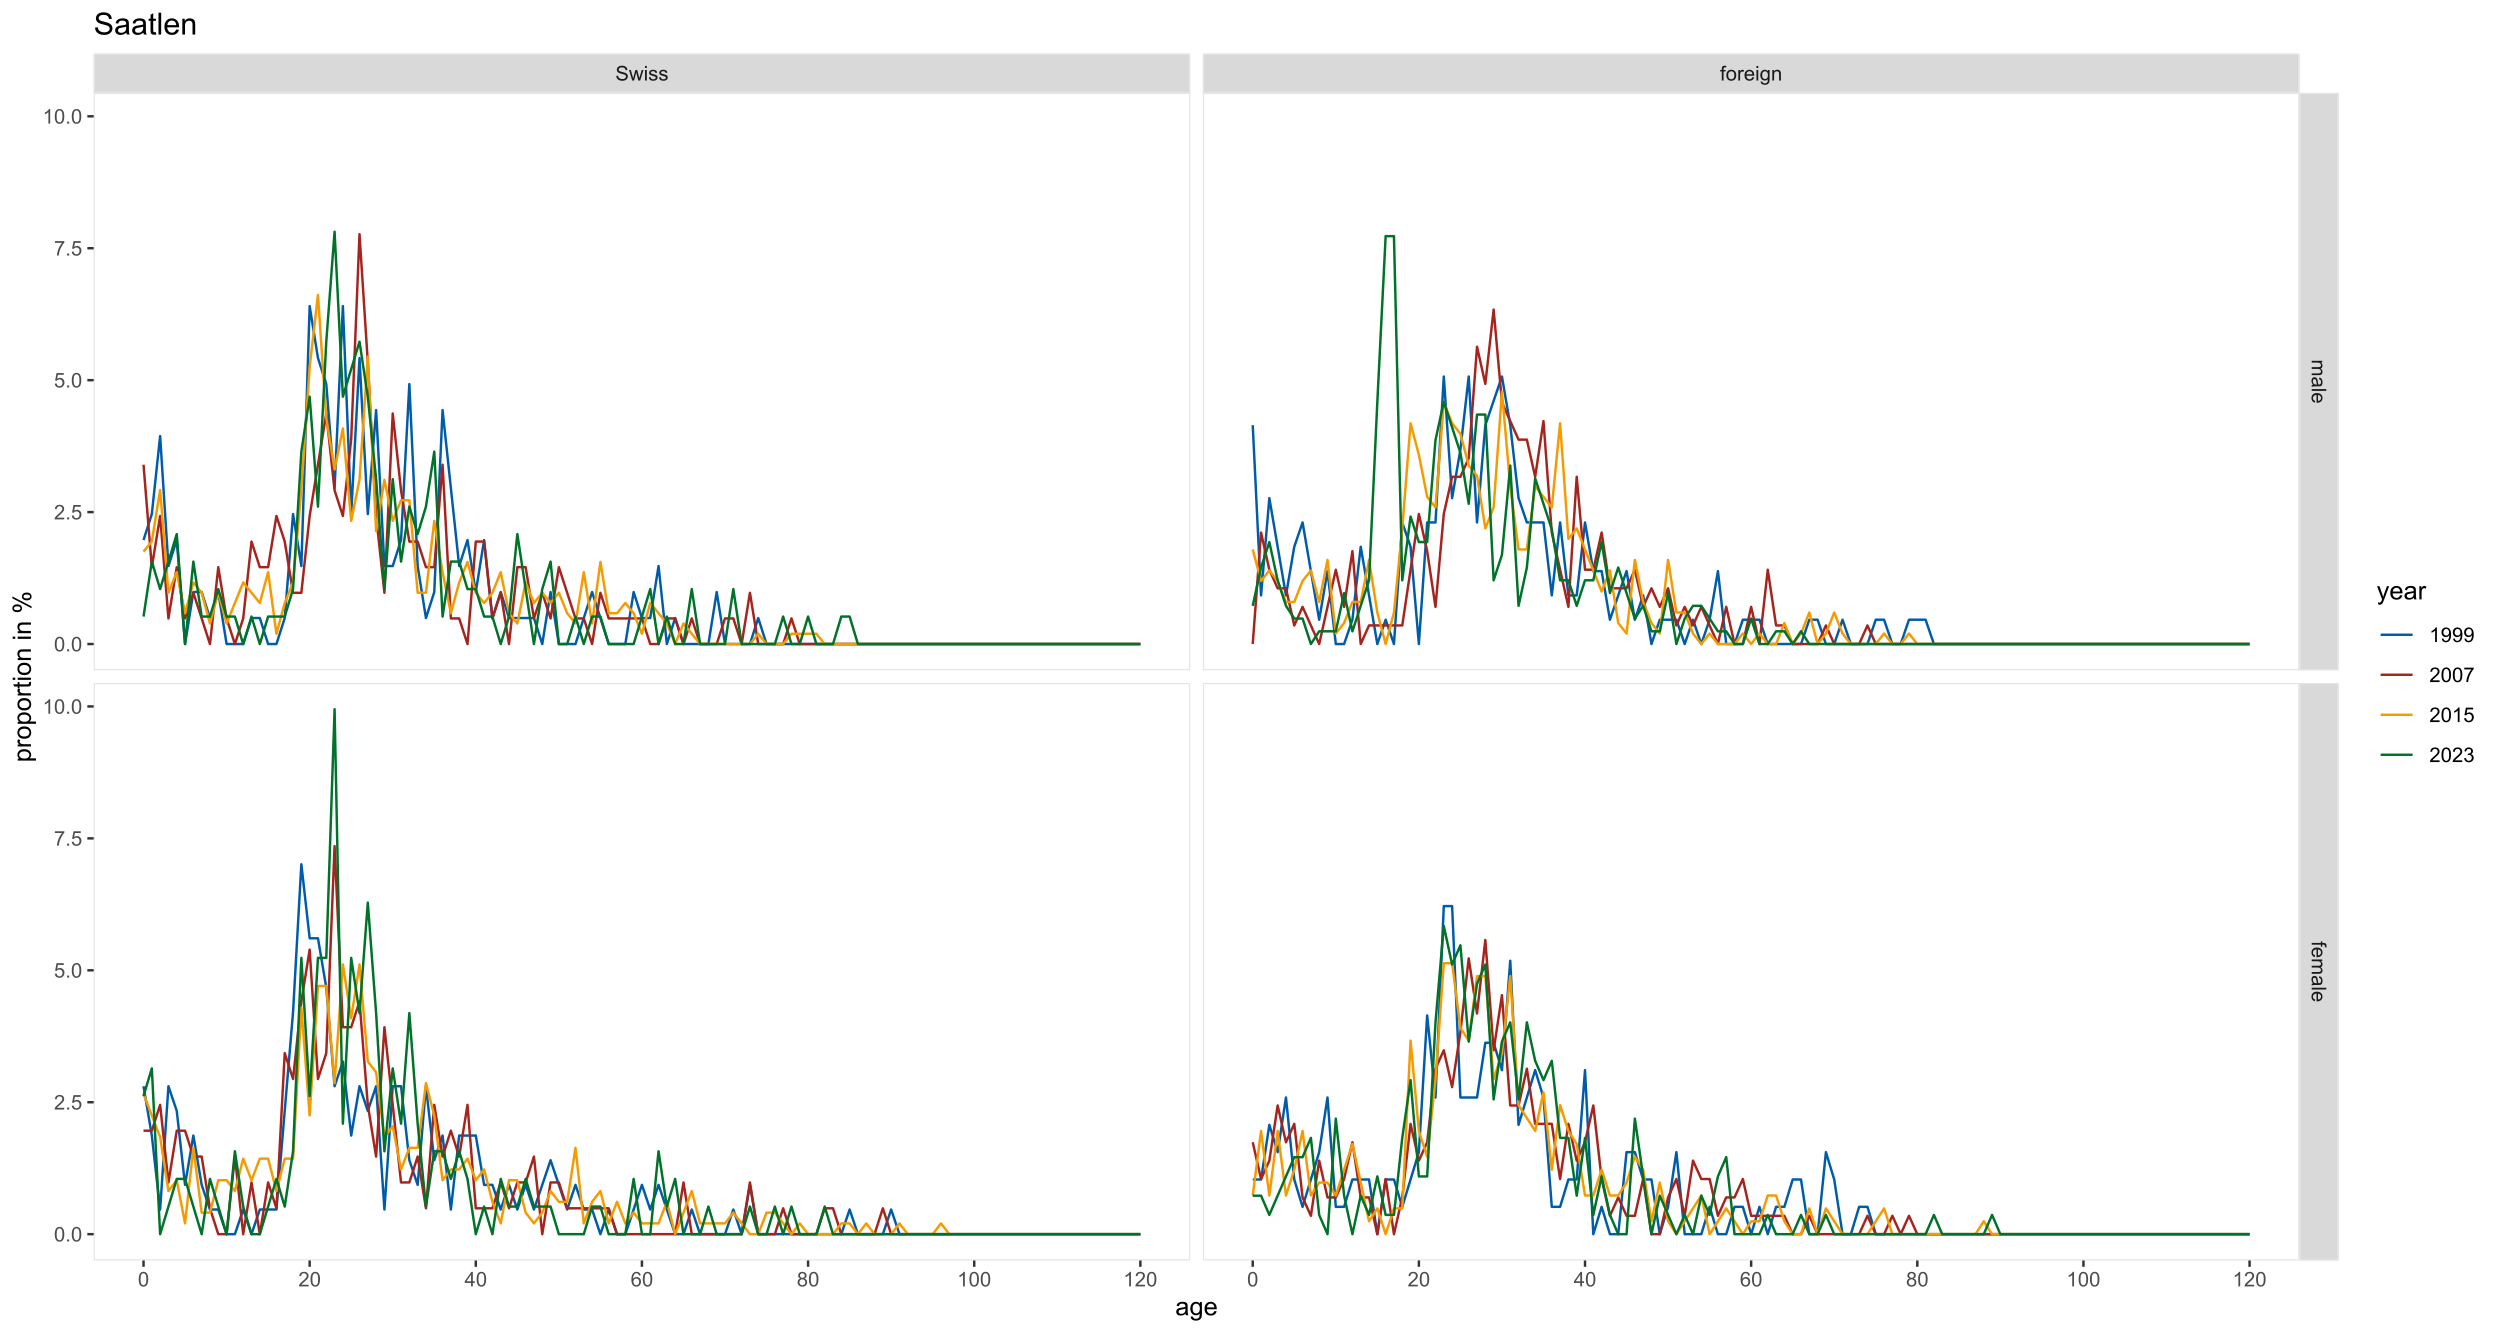 <?xml version="1.0" encoding="UTF-8"?>
<svg xmlns="http://www.w3.org/2000/svg" xmlns:xlink="http://www.w3.org/1999/xlink" width="1080pt" height="576pt" viewBox="0 0 1080 576" version="1.1">
<defs>
<g>
<symbol overflow="visible" id="glyph0-0">
<path style="stroke:none;" d="M 1.102 0 L 1.102 -5.5 L 5.5 -5.5 L 5.5 0 Z M 1.238 -0.137 L 5.363 -0.137 L 5.363 -5.363 L 1.238 -5.363 Z M 1.238 -0.137 "/>
</symbol>
<symbol overflow="visible" id="glyph0-1">
<path style="stroke:none;" d="M 0.395 -2.023 L 1.18 -2.094 C 1.215 -1.773 1.305 -1.516 1.441 -1.316 C 1.574 -1.113 1.785 -0.949 2.074 -0.828 C 2.359 -0.699 2.68 -0.637 3.043 -0.641 C 3.355 -0.637 3.637 -0.684 3.883 -0.781 C 4.125 -0.875 4.305 -1.008 4.426 -1.172 C 4.543 -1.336 4.605 -1.516 4.605 -1.711 C 4.605 -1.906 4.547 -2.078 4.434 -2.227 C 4.316 -2.375 4.129 -2.5 3.867 -2.602 C 3.695 -2.664 3.32 -2.766 2.746 -2.906 C 2.164 -3.047 1.758 -3.176 1.531 -3.301 C 1.227 -3.453 1.004 -3.648 0.855 -3.887 C 0.707 -4.117 0.633 -4.379 0.637 -4.672 C 0.633 -4.984 0.723 -5.281 0.906 -5.562 C 1.082 -5.836 1.344 -6.047 1.695 -6.191 C 2.039 -6.332 2.426 -6.402 2.852 -6.406 C 3.316 -6.402 3.73 -6.328 4.09 -6.18 C 4.445 -6.027 4.719 -5.805 4.91 -5.516 C 5.102 -5.219 5.203 -4.891 5.219 -4.523 L 4.422 -4.465 C 4.375 -4.863 4.23 -5.164 3.984 -5.367 C 3.734 -5.57 3.367 -5.672 2.887 -5.672 C 2.383 -5.672 2.016 -5.578 1.785 -5.395 C 1.555 -5.207 1.441 -4.984 1.441 -4.727 C 1.441 -4.496 1.52 -4.309 1.684 -4.168 C 1.84 -4.02 2.262 -3.871 2.941 -3.719 C 3.617 -3.562 4.082 -3.43 4.336 -3.316 C 4.703 -3.145 4.973 -2.93 5.148 -2.672 C 5.32 -2.414 5.406 -2.113 5.41 -1.777 C 5.406 -1.441 5.312 -1.129 5.121 -0.832 C 4.93 -0.535 4.652 -0.301 4.293 -0.137 C 3.93 0.027 3.527 0.105 3.082 0.109 C 2.512 0.105 2.031 0.023 1.648 -0.141 C 1.258 -0.305 0.957 -0.555 0.742 -0.891 C 0.52 -1.223 0.402 -1.598 0.395 -2.023 Z M 0.395 -2.023 "/>
</symbol>
<symbol overflow="visible" id="glyph0-2">
<path style="stroke:none;" d="M 1.422 0 L 0.027 -4.562 L 0.824 -4.562 L 1.551 -1.93 L 1.82 -0.949 C 1.832 -0.996 1.91 -1.309 2.059 -1.891 L 2.785 -4.562 L 3.578 -4.562 L 4.262 -1.918 L 4.492 -1.043 L 4.754 -1.926 L 5.535 -4.562 L 6.285 -4.562 L 4.859 0 L 4.055 0 L 3.332 -2.734 L 3.152 -3.512 L 2.23 0 Z M 1.422 0 "/>
</symbol>
<symbol overflow="visible" id="glyph0-3">
<path style="stroke:none;" d="M 0.586 -5.41 L 0.586 -6.301 L 1.359 -6.301 L 1.359 -5.41 Z M 0.586 0 L 0.586 -4.562 L 1.359 -4.562 L 1.359 0 Z M 0.586 0 "/>
</symbol>
<symbol overflow="visible" id="glyph0-4">
<path style="stroke:none;" d="M 0.27 -1.363 L 1.035 -1.484 C 1.078 -1.172 1.199 -0.938 1.395 -0.777 C 1.59 -0.609 1.863 -0.527 2.219 -0.531 C 2.57 -0.527 2.832 -0.602 3.008 -0.75 C 3.176 -0.895 3.262 -1.062 3.266 -1.258 C 3.262 -1.43 3.188 -1.566 3.039 -1.672 C 2.93 -1.734 2.664 -1.824 2.246 -1.934 C 1.676 -2.074 1.285 -2.195 1.066 -2.305 C 0.848 -2.406 0.68 -2.551 0.566 -2.738 C 0.453 -2.918 0.398 -3.125 0.398 -3.352 C 0.398 -3.555 0.445 -3.742 0.539 -3.914 C 0.633 -4.086 0.758 -4.23 0.918 -4.348 C 1.039 -4.434 1.203 -4.508 1.41 -4.574 C 1.617 -4.633 1.84 -4.664 2.078 -4.668 C 2.434 -4.664 2.75 -4.613 3.023 -4.512 C 3.293 -4.406 3.492 -4.266 3.621 -4.09 C 3.75 -3.914 3.84 -3.68 3.891 -3.387 L 3.133 -3.281 C 3.098 -3.516 2.996 -3.699 2.832 -3.832 C 2.664 -3.965 2.434 -4.031 2.137 -4.031 C 1.777 -4.031 1.523 -3.973 1.375 -3.855 C 1.223 -3.738 1.148 -3.598 1.148 -3.441 C 1.148 -3.34 1.18 -3.25 1.242 -3.172 C 1.305 -3.086 1.402 -3.02 1.539 -2.965 C 1.613 -2.934 1.84 -2.867 2.223 -2.766 C 2.766 -2.617 3.148 -2.496 3.367 -2.406 C 3.582 -2.312 3.75 -2.176 3.875 -2 C 3.996 -1.82 4.059 -1.602 4.062 -1.34 C 4.059 -1.078 3.984 -0.836 3.836 -0.609 C 3.684 -0.383 3.465 -0.207 3.184 -0.082 C 2.895 0.039 2.574 0.098 2.223 0.102 C 1.625 0.098 1.172 -0.02 0.863 -0.266 C 0.551 -0.508 0.355 -0.875 0.27 -1.363 Z M 0.27 -1.363 "/>
</symbol>
<symbol overflow="visible" id="glyph0-5">
<path style="stroke:none;" d="M 0.766 0 L 0.766 -3.961 L 0.082 -3.961 L 0.082 -4.562 L 0.766 -4.562 L 0.766 -5.047 C 0.762 -5.352 0.789 -5.582 0.848 -5.73 C 0.918 -5.93 1.047 -6.09 1.238 -6.219 C 1.422 -6.34 1.688 -6.402 2.027 -6.406 C 2.246 -6.402 2.484 -6.379 2.75 -6.328 L 2.633 -5.656 C 2.469 -5.68 2.32 -5.695 2.18 -5.699 C 1.945 -5.695 1.777 -5.645 1.68 -5.547 C 1.582 -5.445 1.535 -5.258 1.535 -4.984 L 1.535 -4.562 L 2.422 -4.562 L 2.422 -3.961 L 1.535 -3.961 L 1.535 0 Z M 0.766 0 "/>
</symbol>
<symbol overflow="visible" id="glyph0-6">
<path style="stroke:none;" d="M 0.293 -2.281 C 0.293 -3.125 0.527 -3.754 0.996 -4.16 C 1.387 -4.496 1.863 -4.664 2.434 -4.668 C 3.059 -4.664 3.57 -4.457 3.969 -4.051 C 4.363 -3.637 4.562 -3.07 4.566 -2.348 C 4.562 -1.758 4.477 -1.297 4.301 -0.961 C 4.125 -0.625 3.867 -0.363 3.535 -0.176 C 3.195 0.008 2.828 0.098 2.434 0.102 C 1.789 0.098 1.273 -0.102 0.883 -0.512 C 0.488 -0.918 0.293 -1.508 0.293 -2.281 Z M 1.086 -2.281 C 1.082 -1.695 1.211 -1.258 1.469 -0.969 C 1.723 -0.672 2.043 -0.527 2.434 -0.531 C 2.812 -0.527 3.133 -0.672 3.391 -0.969 C 3.645 -1.258 3.773 -1.707 3.773 -2.309 C 3.773 -2.871 3.645 -3.297 3.387 -3.59 C 3.129 -3.879 2.809 -4.023 2.434 -4.027 C 2.043 -4.023 1.723 -3.879 1.469 -3.594 C 1.211 -3.301 1.082 -2.863 1.086 -2.281 Z M 1.086 -2.281 "/>
</symbol>
<symbol overflow="visible" id="glyph0-7">
<path style="stroke:none;" d="M 0.57 0 L 0.57 -4.562 L 1.266 -4.562 L 1.266 -3.871 C 1.445 -4.191 1.609 -4.406 1.758 -4.512 C 1.906 -4.613 2.07 -4.664 2.258 -4.668 C 2.516 -4.664 2.781 -4.582 3.051 -4.418 L 2.785 -3.699 C 2.59 -3.809 2.402 -3.867 2.219 -3.867 C 2.047 -3.867 1.895 -3.816 1.762 -3.715 C 1.625 -3.613 1.527 -3.473 1.473 -3.293 C 1.383 -3.016 1.34 -2.715 1.344 -2.391 L 1.344 0 Z M 0.57 0 "/>
</symbol>
<symbol overflow="visible" id="glyph0-8">
<path style="stroke:none;" d="M 3.703 -1.469 L 4.504 -1.371 C 4.375 -0.902 4.141 -0.539 3.801 -0.285 C 3.461 -0.027 3.027 0.098 2.496 0.102 C 1.828 0.098 1.297 -0.102 0.906 -0.512 C 0.512 -0.918 0.316 -1.496 0.32 -2.242 C 0.316 -3.008 0.516 -3.605 0.914 -4.031 C 1.309 -4.453 1.82 -4.664 2.453 -4.668 C 3.059 -4.664 3.555 -4.457 3.945 -4.043 C 4.328 -3.629 4.523 -3.043 4.527 -2.289 C 4.523 -2.242 4.523 -2.176 4.523 -2.086 L 1.121 -2.086 C 1.145 -1.582 1.289 -1.195 1.547 -0.93 C 1.801 -0.66 2.117 -0.527 2.5 -0.531 C 2.781 -0.527 3.023 -0.602 3.227 -0.754 C 3.426 -0.902 3.586 -1.141 3.703 -1.469 Z M 1.164 -2.719 L 3.711 -2.719 C 3.672 -3.102 3.578 -3.387 3.422 -3.582 C 3.172 -3.879 2.852 -4.031 2.461 -4.031 C 2.105 -4.031 1.805 -3.91 1.566 -3.672 C 1.32 -3.434 1.188 -3.117 1.164 -2.719 Z M 1.164 -2.719 "/>
</symbol>
<symbol overflow="visible" id="glyph0-9">
<path style="stroke:none;" d="M 0.438 0.379 L 1.191 0.488 C 1.219 0.719 1.309 0.891 1.453 0.996 C 1.645 1.137 1.906 1.207 2.238 1.211 C 2.598 1.207 2.871 1.137 3.066 0.996 C 3.258 0.852 3.391 0.648 3.465 0.395 C 3.5 0.234 3.52 -0.094 3.52 -0.598 C 3.18 -0.199 2.758 0 2.258 0 C 1.625 0 1.141 -0.227 0.801 -0.68 C 0.453 -1.133 0.281 -1.676 0.285 -2.309 C 0.281 -2.742 0.359 -3.141 0.52 -3.512 C 0.676 -3.879 0.906 -4.164 1.207 -4.367 C 1.504 -4.562 1.855 -4.664 2.262 -4.668 C 2.797 -4.664 3.238 -4.445 3.594 -4.012 L 3.594 -4.562 L 4.305 -4.562 L 4.305 -0.617 C 4.301 0.094 4.227 0.594 4.086 0.891 C 3.938 1.188 3.711 1.422 3.398 1.594 C 3.086 1.766 2.699 1.852 2.242 1.852 C 1.695 1.852 1.254 1.727 0.922 1.484 C 0.586 1.234 0.426 0.867 0.438 0.379 Z M 1.078 -2.363 C 1.078 -1.762 1.195 -1.324 1.434 -1.051 C 1.672 -0.773 1.969 -0.637 2.328 -0.641 C 2.68 -0.637 2.98 -0.773 3.223 -1.051 C 3.461 -1.32 3.578 -1.75 3.582 -2.336 C 3.578 -2.895 3.457 -3.316 3.211 -3.602 C 2.961 -3.883 2.66 -4.023 2.316 -4.027 C 1.969 -4.023 1.676 -3.883 1.438 -3.605 C 1.195 -3.324 1.078 -2.91 1.078 -2.363 Z M 1.078 -2.363 "/>
</symbol>
<symbol overflow="visible" id="glyph0-10">
<path style="stroke:none;" d="M 0.578 0 L 0.578 -4.562 L 1.277 -4.562 L 1.277 -3.914 C 1.609 -4.414 2.09 -4.664 2.727 -4.668 C 3 -4.664 3.254 -4.613 3.484 -4.52 C 3.715 -4.418 3.887 -4.289 4.004 -4.129 C 4.113 -3.969 4.195 -3.777 4.246 -3.559 C 4.273 -3.41 4.289 -3.16 4.289 -2.805 L 4.289 0 L 3.516 0 L 3.516 -2.777 C 3.516 -3.09 3.484 -3.324 3.426 -3.484 C 3.363 -3.637 3.258 -3.762 3.105 -3.855 C 2.949 -3.949 2.77 -3.996 2.566 -3.996 C 2.234 -3.996 1.949 -3.891 1.711 -3.68 C 1.469 -3.469 1.348 -3.07 1.352 -2.492 L 1.352 0 Z M 0.578 0 "/>
</symbol>
<symbol overflow="visible" id="glyph0-11">
<path style="stroke:none;" d="M 0.367 -3.105 C 0.363 -3.848 0.438 -4.445 0.594 -4.902 C 0.742 -5.355 0.973 -5.707 1.277 -5.953 C 1.578 -6.199 1.957 -6.32 2.418 -6.324 C 2.754 -6.32 3.051 -6.254 3.309 -6.121 C 3.562 -5.984 3.773 -5.789 3.938 -5.531 C 4.102 -5.273 4.23 -4.961 4.328 -4.594 C 4.422 -4.227 4.469 -3.73 4.473 -3.105 C 4.469 -2.367 4.395 -1.77 4.242 -1.316 C 4.09 -0.859 3.863 -0.508 3.562 -0.262 C 3.258 -0.016 2.875 0.105 2.418 0.109 C 1.809 0.105 1.332 -0.109 0.988 -0.547 C 0.57 -1.066 0.363 -1.922 0.367 -3.105 Z M 1.16 -3.105 C 1.16 -2.07 1.281 -1.379 1.523 -1.039 C 1.766 -0.695 2.062 -0.527 2.418 -0.527 C 2.773 -0.527 3.074 -0.699 3.316 -1.043 C 3.559 -1.387 3.68 -2.074 3.68 -3.105 C 3.68 -4.145 3.559 -4.832 3.316 -5.172 C 3.074 -5.512 2.77 -5.684 2.41 -5.684 C 2.051 -5.684 1.77 -5.531 1.559 -5.234 C 1.293 -4.844 1.16 -4.137 1.16 -3.105 Z M 1.16 -3.105 "/>
</symbol>
<symbol overflow="visible" id="glyph0-12">
<path style="stroke:none;" d="M 4.43 -0.742 L 4.43 0 L 0.266 0 C 0.258 -0.188 0.289 -0.367 0.355 -0.539 C 0.461 -0.82 0.629 -1.098 0.863 -1.375 C 1.094 -1.648 1.434 -1.965 1.879 -2.328 C 2.562 -2.887 3.023 -3.332 3.266 -3.664 C 3.5 -3.988 3.621 -4.301 3.625 -4.594 C 3.621 -4.898 3.512 -5.156 3.297 -5.367 C 3.074 -5.578 2.789 -5.684 2.441 -5.684 C 2.066 -5.684 1.77 -5.57 1.547 -5.348 C 1.32 -5.125 1.207 -4.816 1.207 -4.422 L 0.414 -4.504 C 0.465 -5.094 0.668 -5.543 1.027 -5.855 C 1.379 -6.164 1.855 -6.32 2.457 -6.324 C 3.059 -6.32 3.539 -6.152 3.891 -5.82 C 4.242 -5.484 4.418 -5.07 4.422 -4.578 C 4.418 -4.32 4.367 -4.074 4.266 -3.832 C 4.164 -3.59 3.992 -3.332 3.754 -3.062 C 3.512 -2.793 3.113 -2.426 2.562 -1.957 C 2.094 -1.566 1.797 -1.301 1.664 -1.16 C 1.531 -1.02 1.422 -0.879 1.34 -0.742 Z M 4.43 -0.742 "/>
</symbol>
<symbol overflow="visible" id="glyph0-13">
<path style="stroke:none;" d="M 2.844 0 L 2.844 -1.508 L 0.113 -1.508 L 0.113 -2.219 L 2.988 -6.301 L 3.617 -6.301 L 3.617 -2.219 L 4.469 -2.219 L 4.469 -1.508 L 3.617 -1.508 L 3.617 0 Z M 2.844 -2.219 L 2.844 -5.059 L 0.871 -2.219 Z M 2.844 -2.219 "/>
</symbol>
<symbol overflow="visible" id="glyph0-14">
<path style="stroke:none;" d="M 4.379 -4.758 L 3.609 -4.695 C 3.539 -4.996 3.441 -5.219 3.316 -5.359 C 3.105 -5.574 2.848 -5.684 2.543 -5.688 C 2.297 -5.684 2.078 -5.617 1.895 -5.484 C 1.648 -5.305 1.457 -5.043 1.32 -4.703 C 1.176 -4.363 1.105 -3.879 1.102 -3.25 C 1.285 -3.531 1.512 -3.742 1.781 -3.879 C 2.051 -4.016 2.332 -4.082 2.629 -4.086 C 3.141 -4.082 3.578 -3.895 3.945 -3.516 C 4.305 -3.137 4.488 -2.645 4.492 -2.047 C 4.488 -1.648 4.402 -1.281 4.234 -0.941 C 4.062 -0.602 3.828 -0.34 3.531 -0.16 C 3.23 0.02 2.895 0.105 2.52 0.109 C 1.871 0.105 1.344 -0.129 0.941 -0.602 C 0.531 -1.074 0.328 -1.855 0.332 -2.949 C 0.328 -4.16 0.551 -5.047 1.004 -5.602 C 1.395 -6.082 1.926 -6.32 2.59 -6.324 C 3.086 -6.32 3.492 -6.184 3.809 -5.906 C 4.125 -5.629 4.312 -5.246 4.379 -4.758 Z M 1.219 -2.039 C 1.219 -1.773 1.273 -1.516 1.387 -1.273 C 1.5 -1.027 1.66 -0.844 1.863 -0.719 C 2.066 -0.59 2.277 -0.527 2.504 -0.527 C 2.828 -0.527 3.109 -0.656 3.348 -0.922 C 3.578 -1.184 3.695 -1.543 3.699 -2 C 3.695 -2.43 3.582 -2.773 3.352 -3.027 C 3.117 -3.273 2.824 -3.398 2.477 -3.402 C 2.121 -3.398 1.824 -3.273 1.582 -3.027 C 1.34 -2.773 1.219 -2.445 1.219 -2.039 Z M 1.219 -2.039 "/>
</symbol>
<symbol overflow="visible" id="glyph0-15">
<path style="stroke:none;" d="M 1.555 -3.418 C 1.23 -3.531 0.992 -3.699 0.84 -3.918 C 0.684 -4.133 0.609 -4.395 0.609 -4.699 C 0.609 -5.156 0.773 -5.539 1.102 -5.855 C 1.43 -6.164 1.867 -6.32 2.418 -6.324 C 2.969 -6.32 3.41 -6.16 3.746 -5.844 C 4.078 -5.523 4.246 -5.137 4.25 -4.68 C 4.246 -4.387 4.172 -4.133 4.02 -3.918 C 3.863 -3.699 3.629 -3.531 3.32 -3.418 C 3.707 -3.285 4 -3.082 4.203 -2.805 C 4.402 -2.52 4.504 -2.184 4.508 -1.801 C 4.504 -1.258 4.312 -0.805 3.934 -0.441 C 3.551 -0.074 3.051 0.105 2.434 0.109 C 1.809 0.105 1.309 -0.074 0.926 -0.441 C 0.543 -0.809 0.352 -1.27 0.355 -1.82 C 0.352 -2.23 0.457 -2.574 0.668 -2.852 C 0.875 -3.125 1.168 -3.312 1.555 -3.418 Z M 1.402 -4.727 C 1.398 -4.426 1.496 -4.184 1.688 -3.996 C 1.879 -3.805 2.129 -3.707 2.438 -3.711 C 2.734 -3.707 2.977 -3.801 3.168 -3.992 C 3.355 -4.176 3.449 -4.406 3.453 -4.684 C 3.449 -4.965 3.352 -5.203 3.16 -5.398 C 2.961 -5.586 2.719 -5.684 2.43 -5.688 C 2.129 -5.684 1.883 -5.59 1.691 -5.402 C 1.496 -5.215 1.398 -4.988 1.402 -4.727 Z M 1.152 -1.816 C 1.148 -1.598 1.199 -1.383 1.309 -1.176 C 1.41 -0.969 1.566 -0.809 1.773 -0.695 C 1.98 -0.582 2.203 -0.527 2.441 -0.527 C 2.809 -0.527 3.113 -0.645 3.355 -0.883 C 3.594 -1.121 3.715 -1.426 3.719 -1.793 C 3.715 -2.164 3.59 -2.469 3.344 -2.715 C 3.094 -2.957 2.785 -3.082 2.414 -3.082 C 2.051 -3.082 1.75 -2.961 1.512 -2.719 C 1.27 -2.477 1.148 -2.176 1.152 -1.816 Z M 1.152 -1.816 "/>
</symbol>
<symbol overflow="visible" id="glyph0-16">
<path style="stroke:none;" d="M 3.277 0 L 2.504 0 L 2.504 -4.93 C 2.316 -4.75 2.074 -4.574 1.773 -4.395 C 1.469 -4.215 1.195 -4.082 0.957 -3.996 L 0.957 -4.742 C 1.387 -4.941 1.766 -5.188 2.09 -5.48 C 2.414 -5.77 2.645 -6.051 2.781 -6.324 L 3.277 -6.324 Z M 3.277 0 "/>
</symbol>
<symbol overflow="visible" id="glyph0-17">
<path style="stroke:none;" d="M 0.801 0 L 0.801 -0.883 L 1.68 -0.883 L 1.68 0 Z M 0.801 0 "/>
</symbol>
<symbol overflow="visible" id="glyph0-18">
<path style="stroke:none;" d="M 0.367 -1.648 L 1.176 -1.719 C 1.234 -1.32 1.375 -1.023 1.594 -0.824 C 1.812 -0.625 2.078 -0.527 2.391 -0.527 C 2.762 -0.527 3.074 -0.668 3.336 -0.949 C 3.59 -1.23 3.719 -1.602 3.723 -2.066 C 3.719 -2.504 3.594 -2.852 3.348 -3.109 C 3.098 -3.363 2.773 -3.492 2.375 -3.492 C 2.125 -3.492 1.902 -3.434 1.703 -3.32 C 1.5 -3.207 1.344 -3.062 1.23 -2.883 L 0.504 -2.977 L 1.113 -6.215 L 4.246 -6.215 L 4.246 -5.473 L 1.73 -5.473 L 1.391 -3.781 C 1.766 -4.039 2.164 -4.172 2.582 -4.176 C 3.129 -4.172 3.594 -3.98 3.973 -3.605 C 4.352 -3.223 4.539 -2.734 4.543 -2.137 C 4.539 -1.562 4.375 -1.07 4.043 -0.656 C 3.637 -0.148 3.086 0.105 2.391 0.109 C 1.816 0.105 1.348 -0.051 0.984 -0.371 C 0.621 -0.691 0.414 -1.117 0.367 -1.648 Z M 0.367 -1.648 "/>
</symbol>
<symbol overflow="visible" id="glyph0-19">
<path style="stroke:none;" d="M 0.418 -5.473 L 0.418 -6.219 L 4.496 -6.219 L 4.496 -5.617 C 4.09 -5.188 3.691 -4.621 3.301 -3.914 C 2.902 -3.203 2.602 -2.473 2.391 -1.73 C 2.234 -1.199 2.133 -0.625 2.094 0 L 1.297 0 C 1.305 -0.492 1.402 -1.09 1.59 -1.793 C 1.773 -2.496 2.043 -3.172 2.391 -3.824 C 2.738 -4.477 3.109 -5.027 3.504 -5.473 Z M 0.418 -5.473 "/>
</symbol>
<symbol overflow="visible" id="glyph0-20">
<path style="stroke:none;" d="M 0.48 -1.457 L 1.227 -1.527 C 1.285 -1.172 1.406 -0.918 1.586 -0.762 C 1.762 -0.605 1.988 -0.527 2.27 -0.527 C 2.504 -0.527 2.715 -0.582 2.895 -0.691 C 3.074 -0.801 3.219 -0.945 3.336 -1.129 C 3.445 -1.309 3.543 -1.555 3.621 -1.863 C 3.699 -2.172 3.738 -2.484 3.738 -2.809 C 3.738 -2.84 3.734 -2.895 3.734 -2.965 C 3.578 -2.715 3.367 -2.512 3.102 -2.363 C 2.828 -2.207 2.539 -2.133 2.23 -2.137 C 1.707 -2.133 1.266 -2.32 0.906 -2.703 C 0.543 -3.078 0.363 -3.578 0.367 -4.199 C 0.363 -4.836 0.551 -5.348 0.93 -5.738 C 1.305 -6.125 1.777 -6.32 2.348 -6.324 C 2.754 -6.32 3.129 -6.211 3.469 -5.992 C 3.809 -5.77 4.066 -5.457 4.242 -5.051 C 4.418 -4.641 4.504 -4.047 4.508 -3.277 C 4.504 -2.469 4.418 -1.828 4.246 -1.355 C 4.07 -0.875 3.809 -0.512 3.465 -0.266 C 3.117 -0.016 2.715 0.105 2.25 0.109 C 1.758 0.105 1.355 -0.027 1.043 -0.301 C 0.73 -0.574 0.543 -0.961 0.48 -1.457 Z M 3.648 -4.238 C 3.645 -4.676 3.527 -5.027 3.293 -5.293 C 3.055 -5.551 2.77 -5.684 2.441 -5.684 C 2.094 -5.684 1.793 -5.543 1.543 -5.262 C 1.285 -4.98 1.16 -4.617 1.16 -4.172 C 1.16 -3.77 1.281 -3.441 1.523 -3.195 C 1.766 -2.941 2.062 -2.816 2.418 -2.82 C 2.773 -2.816 3.066 -2.941 3.301 -3.195 C 3.527 -3.441 3.645 -3.789 3.648 -4.238 Z M 3.648 -4.238 "/>
</symbol>
<symbol overflow="visible" id="glyph0-21">
<path style="stroke:none;" d="M 0.371 -1.664 L 1.145 -1.766 C 1.23 -1.324 1.383 -1.008 1.598 -0.816 C 1.809 -0.621 2.066 -0.527 2.375 -0.527 C 2.734 -0.527 3.043 -0.652 3.297 -0.906 C 3.547 -1.156 3.672 -1.469 3.676 -1.844 C 3.672 -2.195 3.555 -2.488 3.324 -2.719 C 3.09 -2.949 2.797 -3.062 2.441 -3.066 C 2.293 -3.062 2.109 -3.035 1.895 -2.98 L 1.98 -3.66 C 2.031 -3.652 2.07 -3.648 2.105 -3.652 C 2.434 -3.648 2.73 -3.734 2.996 -3.91 C 3.254 -4.078 3.387 -4.344 3.391 -4.703 C 3.387 -4.984 3.289 -5.219 3.102 -5.406 C 2.906 -5.59 2.66 -5.684 2.359 -5.688 C 2.055 -5.684 1.805 -5.59 1.605 -5.402 C 1.402 -5.215 1.273 -4.93 1.219 -4.555 L 0.445 -4.691 C 0.539 -5.207 0.754 -5.609 1.09 -5.895 C 1.426 -6.18 1.844 -6.32 2.344 -6.324 C 2.688 -6.32 3.004 -6.246 3.293 -6.102 C 3.582 -5.953 3.801 -5.754 3.953 -5.5 C 4.105 -5.242 4.184 -4.973 4.184 -4.688 C 4.184 -4.414 4.109 -4.164 3.965 -3.945 C 3.816 -3.719 3.602 -3.543 3.316 -3.41 C 3.688 -3.324 3.977 -3.145 4.184 -2.875 C 4.391 -2.602 4.492 -2.262 4.496 -1.859 C 4.492 -1.305 4.293 -0.84 3.895 -0.461 C 3.492 -0.078 2.984 0.109 2.371 0.113 C 1.816 0.109 1.355 -0.051 0.992 -0.379 C 0.625 -0.707 0.418 -1.137 0.371 -1.664 Z M 0.371 -1.664 "/>
</symbol>
<symbol overflow="visible" id="glyph1-0">
<path style="stroke:none;" d="M 0 1.102 L 5.5 1.102 L 5.5 5.5 L 0 5.5 Z M 0.137 1.238 L 0.137 5.363 L 5.363 5.363 L 5.363 1.238 Z M 0.137 1.238 "/>
</symbol>
<symbol overflow="visible" id="glyph1-1">
<path style="stroke:none;" d="M 0 0.578 L 4.562 0.578 L 4.562 1.273 L 3.922 1.273 C 4.141 1.414 4.32 1.605 4.461 1.844 C 4.594 2.078 4.664 2.348 4.668 2.656 C 4.664 2.992 4.594 3.27 4.457 3.488 C 4.312 3.699 4.117 3.852 3.867 3.945 C 4.398 4.301 4.664 4.773 4.668 5.355 C 4.664 5.805 4.539 6.148 4.289 6.395 C 4.039 6.637 3.652 6.762 3.133 6.762 L 0 6.762 L 0 5.996 L 2.875 5.996 C 3.184 5.992 3.406 5.969 3.543 5.918 C 3.676 5.867 3.785 5.773 3.871 5.645 C 3.953 5.512 3.996 5.359 3.996 5.184 C 3.996 4.859 3.887 4.594 3.676 4.383 C 3.457 4.172 3.117 4.066 2.652 4.066 L 0 4.066 L 0 3.293 L 2.965 3.293 C 3.309 3.293 3.566 3.227 3.738 3.102 C 3.91 2.973 3.996 2.77 3.996 2.484 C 3.996 2.266 3.938 2.062 3.824 1.879 C 3.707 1.691 3.539 1.559 3.32 1.477 C 3.098 1.391 2.781 1.348 2.367 1.352 L 0 1.352 Z M 0 0.578 "/>
</symbol>
<symbol overflow="visible" id="glyph1-2">
<path style="stroke:none;" d="M 0.562 3.559 C 0.32 3.27 0.148 2.996 0.047 2.73 C -0.051 2.465 -0.098 2.18 -0.102 1.879 C -0.098 1.375 0.02 0.988 0.266 0.719 C 0.508 0.449 0.82 0.316 1.203 0.316 C 1.422 0.316 1.629 0.367 1.816 0.469 C 2 0.57 2.148 0.703 2.262 0.867 C 2.371 1.031 2.453 1.215 2.516 1.426 C 2.551 1.574 2.59 1.805 2.629 2.113 C 2.703 2.734 2.793 3.195 2.895 3.492 C 3 3.492 3.066 3.492 3.098 3.496 C 3.41 3.492 3.633 3.418 3.766 3.277 C 3.938 3.074 4.023 2.781 4.027 2.398 C 4.023 2.031 3.961 1.762 3.836 1.59 C 3.707 1.414 3.48 1.289 3.16 1.207 L 3.262 0.449 C 3.582 0.516 3.844 0.629 4.043 0.789 C 4.242 0.945 4.395 1.172 4.504 1.473 C 4.609 1.77 4.664 2.117 4.668 2.508 C 4.664 2.898 4.617 3.215 4.527 3.457 C 4.434 3.699 4.32 3.879 4.184 3.996 C 4.043 4.109 3.867 4.188 3.656 4.238 C 3.523 4.258 3.285 4.27 2.945 4.273 L 1.914 4.273 C 1.191 4.27 0.734 4.289 0.547 4.324 C 0.352 4.355 0.172 4.418 0 4.52 L 0 3.711 C 0.16 3.629 0.348 3.578 0.562 3.559 Z M 2.289 3.492 C 2.172 3.211 2.074 2.789 2 2.23 C 1.949 1.91 1.898 1.684 1.844 1.555 C 1.785 1.422 1.699 1.32 1.59 1.25 C 1.477 1.176 1.355 1.141 1.227 1.145 C 1.016 1.141 0.844 1.219 0.707 1.379 C 0.57 1.531 0.504 1.762 0.504 2.062 C 0.504 2.359 0.566 2.621 0.699 2.855 C 0.824 3.086 1.004 3.258 1.234 3.367 C 1.406 3.449 1.664 3.492 2.008 3.492 Z M 2.289 3.492 "/>
</symbol>
<symbol overflow="visible" id="glyph1-3">
<path style="stroke:none;" d="M 0 0.562 L 6.301 0.562 L 6.301 1.336 L 0 1.336 Z M 0 0.562 "/>
</symbol>
<symbol overflow="visible" id="glyph1-4">
<path style="stroke:none;" d="M 1.469 3.703 L 1.371 4.504 C 0.902 4.375 0.539 4.141 0.285 3.801 C 0.027 3.461 -0.098 3.027 -0.102 2.496 C -0.098 1.828 0.102 1.297 0.512 0.906 C 0.918 0.512 1.496 0.316 2.242 0.32 C 3.008 0.316 3.605 0.516 4.031 0.914 C 4.453 1.309 4.664 1.82 4.668 2.453 C 4.664 3.059 4.457 3.555 4.043 3.945 C 3.629 4.328 3.043 4.523 2.289 4.527 C 2.242 4.523 2.176 4.523 2.086 4.523 L 2.086 1.121 C 1.582 1.145 1.195 1.289 0.93 1.547 C 0.66 1.801 0.527 2.117 0.531 2.5 C 0.527 2.781 0.602 3.023 0.754 3.227 C 0.902 3.426 1.141 3.586 1.469 3.703 Z M 2.719 1.164 L 2.719 3.711 C 3.102 3.672 3.387 3.578 3.582 3.422 C 3.879 3.172 4.031 2.852 4.031 2.461 C 4.031 2.105 3.91 1.805 3.672 1.566 C 3.434 1.32 3.117 1.188 2.719 1.164 Z M 2.719 1.164 "/>
</symbol>
<symbol overflow="visible" id="glyph1-5">
<path style="stroke:none;" d="M 0 0.766 L 3.961 0.766 L 3.961 0.082 L 4.562 0.082 L 4.562 0.766 L 5.047 0.766 C 5.352 0.762 5.582 0.789 5.73 0.848 C 5.93 0.918 6.09 1.047 6.219 1.238 C 6.34 1.422 6.402 1.688 6.406 2.027 C 6.402 2.246 6.379 2.484 6.328 2.75 L 5.656 2.633 C 5.68 2.469 5.695 2.32 5.699 2.18 C 5.695 1.941 5.645 1.773 5.547 1.68 C 5.445 1.582 5.258 1.535 4.984 1.535 L 4.562 1.535 L 4.562 2.422 L 3.961 2.422 L 3.961 1.535 L 0 1.535 Z M 0 0.766 "/>
</symbol>
<symbol overflow="visible" id="glyph2-0">
<path style="stroke:none;" d="M 1.375 0 L 1.375 -6.875 L 6.875 -6.875 L 6.875 0 Z M 1.547 -0.172 L 6.703 -0.172 L 6.703 -6.703 L 1.547 -6.703 Z M 1.547 -0.172 "/>
</symbol>
<symbol overflow="visible" id="glyph2-1">
<path style="stroke:none;" d="M 4.445 -0.703 C 4.086 -0.398 3.742 -0.184 3.414 -0.059 C 3.082 0.066 2.727 0.129 2.348 0.129 C 1.719 0.129 1.238 -0.023 0.902 -0.328 C 0.566 -0.633 0.398 -1.023 0.398 -1.504 C 0.398 -1.781 0.461 -2.035 0.586 -2.27 C 0.711 -2.496 0.875 -2.684 1.086 -2.824 C 1.289 -2.965 1.523 -3.07 1.781 -3.141 C 1.969 -3.191 2.254 -3.238 2.641 -3.289 C 3.418 -3.375 3.992 -3.488 4.367 -3.621 C 4.367 -3.754 4.371 -3.836 4.371 -3.871 C 4.371 -4.266 4.277 -4.543 4.098 -4.703 C 3.848 -4.918 3.48 -5.027 2.996 -5.031 C 2.539 -5.027 2.203 -4.949 1.988 -4.793 C 1.77 -4.633 1.609 -4.352 1.508 -3.949 L 0.562 -4.078 C 0.648 -4.48 0.789 -4.805 0.988 -5.055 C 1.184 -5.301 1.469 -5.492 1.844 -5.629 C 2.215 -5.762 2.645 -5.828 3.137 -5.832 C 3.621 -5.828 4.02 -5.773 4.324 -5.66 C 4.629 -5.543 4.852 -5.398 4.996 -5.227 C 5.137 -5.055 5.238 -4.836 5.297 -4.57 C 5.328 -4.406 5.344 -4.109 5.344 -3.68 L 5.344 -2.391 C 5.344 -1.492 5.363 -0.922 5.406 -0.684 C 5.445 -0.445 5.527 -0.219 5.648 0 L 4.641 0 C 4.539 -0.199 4.473 -0.434 4.445 -0.703 Z M 4.367 -2.863 C 4.012 -2.719 3.488 -2.598 2.789 -2.496 C 2.391 -2.438 2.105 -2.371 1.941 -2.301 C 1.773 -2.227 1.648 -2.121 1.562 -1.988 C 1.473 -1.848 1.43 -1.695 1.43 -1.531 C 1.43 -1.27 1.527 -1.055 1.723 -0.887 C 1.918 -0.711 2.203 -0.625 2.578 -0.629 C 2.949 -0.625 3.277 -0.707 3.57 -0.871 C 3.859 -1.031 4.074 -1.254 4.211 -1.543 C 4.312 -1.754 4.363 -2.078 4.367 -2.508 Z M 4.367 -2.863 "/>
</symbol>
<symbol overflow="visible" id="glyph2-2">
<path style="stroke:none;" d="M 0.547 0.473 L 1.488 0.613 C 1.527 0.898 1.637 1.109 1.816 1.246 C 2.055 1.422 2.379 1.512 2.797 1.516 C 3.242 1.512 3.59 1.422 3.832 1.246 C 4.074 1.062 4.238 0.812 4.328 0.492 C 4.379 0.297 4.402 -0.113 4.398 -0.746 C 3.973 -0.246 3.445 0 2.82 0 C 2.031 0 1.426 -0.281 1 -0.848 C 0.566 -1.41 0.352 -2.09 0.355 -2.883 C 0.352 -3.426 0.449 -3.926 0.648 -4.391 C 0.844 -4.848 1.129 -5.203 1.504 -5.457 C 1.875 -5.703 2.316 -5.828 2.824 -5.832 C 3.496 -5.828 4.051 -5.559 4.492 -5.016 L 4.492 -5.703 L 5.383 -5.703 L 5.383 -0.773 C 5.379 0.113 5.289 0.742 5.109 1.113 C 4.93 1.484 4.641 1.777 4.25 1.992 C 3.855 2.207 3.375 2.312 2.805 2.316 C 2.121 2.312 1.57 2.16 1.152 1.855 C 0.734 1.547 0.531 1.086 0.547 0.473 Z M 1.348 -2.953 C 1.348 -2.203 1.496 -1.656 1.793 -1.316 C 2.09 -0.969 2.461 -0.797 2.91 -0.801 C 3.352 -0.797 3.723 -0.969 4.027 -1.312 C 4.324 -1.656 4.477 -2.191 4.48 -2.922 C 4.477 -3.617 4.32 -4.145 4.016 -4.5 C 3.703 -4.852 3.332 -5.027 2.895 -5.031 C 2.465 -5.027 2.098 -4.852 1.797 -4.508 C 1.496 -4.156 1.348 -3.641 1.348 -2.953 Z M 1.348 -2.953 "/>
</symbol>
<symbol overflow="visible" id="glyph2-3">
<path style="stroke:none;" d="M 4.629 -1.836 L 5.629 -1.715 C 5.469 -1.125 5.176 -0.672 4.75 -0.352 C 4.324 -0.031 3.781 0.129 3.121 0.129 C 2.281 0.129 1.617 -0.125 1.133 -0.641 C 0.641 -1.152 0.398 -1.875 0.402 -2.805 C 0.398 -3.762 0.645 -4.504 1.145 -5.035 C 1.637 -5.562 2.277 -5.828 3.066 -5.832 C 3.824 -5.828 4.449 -5.57 4.934 -5.051 C 5.418 -4.531 5.66 -3.801 5.66 -2.863 C 5.66 -2.805 5.656 -2.719 5.656 -2.605 L 1.402 -2.605 C 1.434 -1.977 1.613 -1.496 1.934 -1.164 C 2.25 -0.828 2.645 -0.66 3.125 -0.664 C 3.477 -0.66 3.781 -0.754 4.031 -0.945 C 4.281 -1.129 4.48 -1.426 4.629 -1.836 Z M 1.457 -3.398 L 4.641 -3.398 C 4.598 -3.879 4.473 -4.238 4.273 -4.48 C 3.961 -4.852 3.562 -5.039 3.078 -5.039 C 2.629 -5.039 2.258 -4.891 1.957 -4.594 C 1.652 -4.297 1.484 -3.898 1.457 -3.398 Z M 1.457 -3.398 "/>
</symbol>
<symbol overflow="visible" id="glyph2-4">
<path style="stroke:none;" d="M 0.684 2.195 L 0.574 1.289 C 0.785 1.344 0.969 1.371 1.129 1.375 C 1.34 1.371 1.512 1.336 1.641 1.266 C 1.77 1.195 1.875 1.094 1.961 0.969 C 2.02 0.867 2.117 0.629 2.258 0.246 C 2.27 0.191 2.301 0.113 2.344 0.012 L 0.176 -5.703 L 1.219 -5.703 L 2.406 -2.402 C 2.559 -1.98 2.695 -1.539 2.82 -1.078 C 2.926 -1.523 3.059 -1.957 3.219 -2.379 L 4.438 -5.703 L 5.402 -5.703 L 3.234 0.098 C 3 0.719 2.816 1.148 2.691 1.391 C 2.516 1.703 2.32 1.938 2.098 2.09 C 1.875 2.238 1.609 2.312 1.305 2.316 C 1.117 2.312 0.91 2.273 0.684 2.195 Z M 0.684 2.195 "/>
</symbol>
<symbol overflow="visible" id="glyph2-5">
<path style="stroke:none;" d="M 0.715 0 L 0.715 -5.703 L 1.586 -5.703 L 1.586 -4.84 C 1.805 -5.242 2.008 -5.508 2.199 -5.637 C 2.383 -5.766 2.59 -5.828 2.82 -5.832 C 3.141 -5.828 3.473 -5.727 3.812 -5.523 L 3.48 -4.625 C 3.242 -4.762 3.004 -4.832 2.773 -4.836 C 2.555 -4.832 2.363 -4.77 2.199 -4.645 C 2.027 -4.516 1.91 -4.34 1.844 -4.113 C 1.73 -3.77 1.676 -3.391 1.68 -2.984 L 1.68 0 Z M 0.715 0 "/>
</symbol>
<symbol overflow="visible" id="glyph3-0">
<path style="stroke:none;" d="M 0 -1.375 L -6.875 -1.375 L -6.875 -6.875 L 0 -6.875 Z M -0.172 -1.547 L -0.172 -6.703 L -6.703 -6.703 L -6.703 -1.547 Z M -0.172 -1.547 "/>
</symbol>
<symbol overflow="visible" id="glyph3-1">
<path style="stroke:none;" d="M 2.188 -0.727 L -5.703 -0.727 L -5.703 -1.605 L -4.961 -1.605 C -5.25 -1.812 -5.469 -2.047 -5.613 -2.309 C -5.758 -2.57 -5.828 -2.887 -5.832 -3.262 C -5.828 -3.746 -5.703 -4.176 -5.457 -4.551 C -5.203 -4.922 -4.852 -5.203 -4.395 -5.391 C -3.938 -5.578 -3.438 -5.672 -2.895 -5.676 C -2.309 -5.672 -1.781 -5.566 -1.316 -5.359 C -0.848 -5.148 -0.488 -4.844 -0.242 -4.449 C 0.008 -4.047 0.129 -3.629 0.129 -3.191 C 0.129 -2.867 0.062 -2.578 -0.074 -2.32 C -0.207 -2.062 -0.379 -1.852 -0.59 -1.691 L 2.188 -1.691 Z M -2.82 -1.602 C -2.082 -1.598 -1.539 -1.746 -1.191 -2.047 C -0.836 -2.34 -0.66 -2.699 -0.664 -3.125 C -0.66 -3.551 -0.844 -3.918 -1.211 -4.227 C -1.574 -4.531 -2.137 -4.688 -2.898 -4.688 C -3.625 -4.688 -4.168 -4.535 -4.531 -4.238 C -4.891 -3.938 -5.074 -3.582 -5.074 -3.168 C -5.074 -2.754 -4.879 -2.391 -4.496 -2.074 C -4.109 -1.758 -3.551 -1.598 -2.82 -1.602 Z M -2.82 -1.602 "/>
</symbol>
<symbol overflow="visible" id="glyph3-2">
<path style="stroke:none;" d="M 0 -0.715 L -5.703 -0.715 L -5.703 -1.586 L -4.84 -1.586 C -5.242 -1.805 -5.508 -2.008 -5.637 -2.199 C -5.766 -2.383 -5.828 -2.59 -5.832 -2.82 C -5.828 -3.141 -5.727 -3.473 -5.523 -3.812 L -4.625 -3.48 C -4.762 -3.242 -4.832 -3.004 -4.836 -2.773 C -4.832 -2.555 -4.77 -2.363 -4.645 -2.199 C -4.516 -2.027 -4.34 -1.91 -4.113 -1.844 C -3.77 -1.73 -3.391 -1.676 -2.984 -1.68 L 0 -1.68 Z M 0 -0.715 "/>
</symbol>
<symbol overflow="visible" id="glyph3-3">
<path style="stroke:none;" d="M -2.852 -0.367 C -3.906 -0.363 -4.688 -0.656 -5.199 -1.246 C -5.617 -1.734 -5.828 -2.332 -5.832 -3.039 C -5.828 -3.82 -5.574 -4.461 -5.062 -4.961 C -4.547 -5.457 -3.836 -5.707 -2.934 -5.711 C -2.195 -5.707 -1.617 -5.598 -1.199 -5.379 C -0.777 -5.156 -0.449 -4.832 -0.219 -4.414 C 0.016 -3.992 0.129 -3.535 0.129 -3.039 C 0.129 -2.238 -0.125 -1.594 -0.637 -1.105 C -1.148 -0.609 -1.887 -0.363 -2.852 -0.367 Z M -2.852 -1.359 C -2.121 -1.359 -1.574 -1.516 -1.211 -1.836 C -0.844 -2.152 -0.66 -2.555 -0.664 -3.039 C -0.66 -3.516 -0.844 -3.914 -1.211 -4.234 C -1.574 -4.551 -2.133 -4.711 -2.883 -4.715 C -3.586 -4.711 -4.117 -4.551 -4.484 -4.234 C -4.844 -3.91 -5.027 -3.512 -5.031 -3.039 C -5.027 -2.555 -4.848 -2.152 -4.488 -1.836 C -4.129 -1.516 -3.582 -1.359 -2.852 -1.359 Z M -2.852 -1.359 "/>
</symbol>
<symbol overflow="visible" id="glyph3-4">
<path style="stroke:none;" d="M -0.863 -2.836 L -0.012 -2.977 C 0.043 -2.703 0.07 -2.457 0.074 -2.246 C 0.07 -1.891 0.02 -1.621 -0.09 -1.43 C -0.199 -1.234 -0.348 -1.098 -0.527 -1.02 C -0.707 -0.941 -1.086 -0.902 -1.672 -0.902 L -4.953 -0.902 L -4.953 -0.195 L -5.703 -0.195 L -5.703 -0.902 L -7.117 -0.902 L -7.695 -1.863 L -5.703 -1.863 L -5.703 -2.836 L -4.953 -2.836 L -4.953 -1.863 L -1.617 -1.863 C -1.34 -1.863 -1.16 -1.879 -1.082 -1.914 C -1 -1.945 -0.938 -2 -0.895 -2.078 C -0.848 -2.152 -0.824 -2.262 -0.828 -2.41 C -0.824 -2.516 -0.836 -2.66 -0.863 -2.836 Z M -0.863 -2.836 "/>
</symbol>
<symbol overflow="visible" id="glyph3-5">
<path style="stroke:none;" d="M -6.762 -0.73 L -7.875 -0.73 L -7.875 -1.699 L -6.762 -1.699 Z M 0 -0.73 L -5.703 -0.73 L -5.703 -1.699 L 0 -1.695 Z M 0 -0.73 "/>
</symbol>
<symbol overflow="visible" id="glyph3-6">
<path style="stroke:none;" d="M 0 -0.727 L -5.703 -0.727 L -5.703 -1.594 L -4.895 -1.594 C -5.516 -2.012 -5.828 -2.617 -5.832 -3.41 C -5.828 -3.754 -5.766 -4.066 -5.645 -4.355 C -5.52 -4.641 -5.359 -4.859 -5.16 -5.004 C -4.957 -5.145 -4.719 -5.242 -4.445 -5.305 C -4.266 -5.336 -3.953 -5.355 -3.508 -5.359 L 0 -5.359 L 0 -4.395 L -3.469 -4.395 C -3.863 -4.395 -4.156 -4.355 -4.352 -4.281 C -4.543 -4.203 -4.699 -4.07 -4.82 -3.879 C -4.934 -3.688 -4.992 -3.461 -4.996 -3.207 C -4.992 -2.793 -4.859 -2.438 -4.602 -2.141 C -4.336 -1.836 -3.844 -1.688 -3.117 -1.691 L 0 -1.691 Z M 0 -0.727 "/>
</symbol>
<symbol overflow="visible" id="glyph3-7">
<path style="stroke:none;" d=""/>
</symbol>
<symbol overflow="visible" id="glyph3-8">
<path style="stroke:none;" d="M -5.984 -0.641 C -6.543 -0.637 -7.023 -0.777 -7.418 -1.062 C -7.809 -1.344 -8.004 -1.754 -8.008 -2.293 C -8.004 -2.785 -7.828 -3.195 -7.477 -3.52 C -7.125 -3.844 -6.605 -4.008 -5.926 -4.008 C -5.254 -4.008 -4.742 -3.844 -4.383 -3.516 C -4.023 -3.188 -3.844 -2.781 -3.844 -2.305 C -3.844 -1.824 -4.02 -1.43 -4.375 -1.113 C -4.73 -0.797 -5.266 -0.637 -5.984 -0.641 Z M -7.344 -2.32 C -7.34 -2.078 -7.238 -1.879 -7.031 -1.723 C -6.82 -1.562 -6.438 -1.48 -5.887 -1.484 C -5.379 -1.48 -5.023 -1.562 -4.82 -1.723 C -4.613 -1.883 -4.512 -2.082 -4.512 -2.32 C -4.512 -2.562 -4.613 -2.762 -4.82 -2.926 C -5.027 -3.082 -5.406 -3.164 -5.961 -3.164 C -6.469 -3.164 -6.828 -3.082 -7.035 -2.922 C -7.238 -2.758 -7.34 -2.559 -7.344 -2.32 Z M 0.289 -2.324 L -8.008 -6.633 L -8.008 -7.418 L 0.289 -3.125 Z M -1.848 -5.73 C -2.41 -5.73 -2.891 -5.871 -3.281 -6.152 C -3.672 -6.434 -3.867 -6.844 -3.871 -7.391 C -3.867 -7.883 -3.691 -8.293 -3.34 -8.617 C -2.988 -8.941 -2.469 -9.105 -1.789 -9.105 C -1.117 -9.105 -0.605 -8.941 -0.25 -8.613 C 0.109 -8.285 0.285 -7.879 0.289 -7.395 C 0.285 -6.918 0.113 -6.52 -0.242 -6.203 C -0.594 -5.887 -1.129 -5.73 -1.848 -5.73 Z M -3.207 -7.418 C -3.203 -7.172 -3.102 -6.969 -2.895 -6.812 C -2.684 -6.652 -2.301 -6.574 -1.75 -6.574 C -1.246 -6.574 -0.891 -6.652 -0.688 -6.816 C -0.477 -6.973 -0.375 -7.172 -0.375 -7.414 C -0.375 -7.656 -0.477 -7.859 -0.688 -8.02 C -0.891 -8.18 -1.27 -8.262 -1.824 -8.262 C -2.332 -8.262 -2.691 -8.18 -2.898 -8.02 C -3.102 -7.855 -3.203 -7.656 -3.207 -7.418 Z M -3.207 -7.418 "/>
</symbol>
<symbol overflow="visible" id="glyph4-0">
<path style="stroke:none;" d="M 1.648 0 L 1.648 -8.25 L 8.25 -8.25 L 8.25 0 Z M 1.855 -0.207 L 8.043 -0.207 L 8.043 -8.043 L 1.855 -8.043 Z M 1.855 -0.207 "/>
</symbol>
<symbol overflow="visible" id="glyph4-1">
<path style="stroke:none;" d="M 0.594 -3.035 L 1.773 -3.141 C 1.824 -2.664 1.953 -2.273 2.16 -1.973 C 2.363 -1.668 2.68 -1.422 3.113 -1.238 C 3.539 -1.051 4.023 -0.961 4.562 -0.961 C 5.035 -0.961 5.457 -1.031 5.824 -1.172 C 6.191 -1.312 6.461 -1.504 6.641 -1.754 C 6.816 -1.996 6.906 -2.27 6.91 -2.566 C 6.906 -2.863 6.82 -3.121 6.652 -3.34 C 6.477 -3.559 6.195 -3.742 5.801 -3.898 C 5.547 -3.992 4.984 -4.148 4.117 -4.359 C 3.246 -4.566 2.637 -4.762 2.293 -4.949 C 1.84 -5.184 1.504 -5.477 1.285 -5.828 C 1.059 -6.176 0.949 -6.57 0.953 -7.008 C 0.949 -7.484 1.086 -7.93 1.359 -8.344 C 1.629 -8.758 2.023 -9.07 2.543 -9.285 C 3.062 -9.5 3.641 -9.609 4.281 -9.609 C 4.98 -9.609 5.598 -9.496 6.133 -9.27 C 6.664 -9.043 7.074 -8.711 7.363 -8.273 C 7.648 -7.836 7.805 -7.34 7.832 -6.785 L 6.633 -6.695 C 6.566 -7.293 6.348 -7.746 5.977 -8.051 C 5.605 -8.355 5.055 -8.508 4.332 -8.508 C 3.57 -8.508 3.02 -8.367 2.676 -8.09 C 2.328 -7.812 2.156 -7.48 2.16 -7.09 C 2.156 -6.75 2.277 -6.469 2.527 -6.25 C 2.762 -6.027 3.391 -5.805 4.41 -5.578 C 5.426 -5.348 6.125 -5.145 6.504 -4.977 C 7.051 -4.719 7.453 -4.398 7.719 -4.012 C 7.977 -3.621 8.109 -3.172 8.113 -2.668 C 8.109 -2.16 7.965 -1.688 7.68 -1.246 C 7.391 -0.797 6.977 -0.449 6.441 -0.207 C 5.898 0.039 5.293 0.156 4.621 0.16 C 3.766 0.156 3.051 0.035 2.473 -0.211 C 1.895 -0.461 1.438 -0.836 1.109 -1.336 C 0.777 -1.836 0.605 -2.402 0.594 -3.035 Z M 0.594 -3.035 "/>
</symbol>
<symbol overflow="visible" id="glyph4-2">
<path style="stroke:none;" d="M 5.336 -0.844 C 4.902 -0.477 4.488 -0.219 4.094 -0.07 C 3.695 0.078 3.27 0.152 2.816 0.156 C 2.062 0.152 1.484 -0.027 1.082 -0.395 C 0.676 -0.762 0.473 -1.234 0.477 -1.805 C 0.473 -2.141 0.551 -2.445 0.703 -2.723 C 0.855 -3 1.055 -3.223 1.305 -3.391 C 1.551 -3.555 1.828 -3.68 2.141 -3.77 C 2.363 -3.824 2.707 -3.883 3.172 -3.945 C 4.105 -4.055 4.797 -4.188 5.238 -4.344 C 5.242 -4.5 5.242 -4.602 5.246 -4.648 C 5.242 -5.117 5.133 -5.449 4.918 -5.645 C 4.617 -5.902 4.18 -6.035 3.598 -6.039 C 3.051 -6.035 2.645 -5.938 2.387 -5.75 C 2.125 -5.555 1.934 -5.219 1.812 -4.738 L 0.676 -4.891 C 0.777 -5.375 0.949 -5.766 1.184 -6.066 C 1.418 -6.363 1.758 -6.594 2.211 -6.758 C 2.656 -6.914 3.176 -6.996 3.766 -7 C 4.348 -6.996 4.82 -6.926 5.188 -6.793 C 5.547 -6.652 5.816 -6.48 5.992 -6.273 C 6.16 -6.062 6.281 -5.801 6.355 -5.484 C 6.391 -5.285 6.41 -4.926 6.414 -4.414 L 6.414 -2.867 C 6.41 -1.785 6.434 -1.105 6.488 -0.82 C 6.535 -0.535 6.633 -0.262 6.781 0 L 5.57 0 C 5.445 -0.238 5.367 -0.52 5.336 -0.844 Z M 5.238 -3.434 C 4.816 -3.262 4.184 -3.113 3.344 -2.996 C 2.863 -2.926 2.527 -2.852 2.332 -2.766 C 2.133 -2.68 1.98 -2.551 1.875 -2.387 C 1.766 -2.219 1.711 -2.035 1.715 -1.836 C 1.711 -1.523 1.828 -1.266 2.066 -1.062 C 2.297 -0.852 2.641 -0.75 3.094 -0.754 C 3.539 -0.75 3.934 -0.848 4.285 -1.047 C 4.629 -1.238 4.887 -1.508 5.055 -1.852 C 5.176 -2.109 5.238 -2.496 5.238 -3.012 Z M 5.238 -3.434 "/>
</symbol>
<symbol overflow="visible" id="glyph4-3">
<path style="stroke:none;" d="M 3.402 -1.039 L 3.57 -0.012 C 3.242 0.055 2.953 0.086 2.695 0.09 C 2.273 0.086 1.945 0.023 1.715 -0.109 C 1.48 -0.238 1.316 -0.414 1.223 -0.633 C 1.125 -0.852 1.078 -1.309 1.082 -2.004 L 1.082 -5.941 L 0.23 -5.941 L 0.23 -6.844 L 1.082 -6.844 L 1.082 -8.539 L 2.238 -9.234 L 2.238 -6.844 L 3.402 -6.844 L 3.402 -5.941 L 2.238 -5.941 L 2.238 -1.941 C 2.238 -1.605 2.258 -1.395 2.297 -1.301 C 2.336 -1.207 2.402 -1.129 2.496 -1.074 C 2.59 -1.016 2.723 -0.988 2.895 -0.992 C 3.02 -0.988 3.188 -1.004 3.402 -1.039 Z M 3.402 -1.039 "/>
</symbol>
<symbol overflow="visible" id="glyph4-4">
<path style="stroke:none;" d="M 0.844 0 L 0.844 -9.449 L 2.004 -9.449 L 2.004 0 Z M 0.844 0 "/>
</symbol>
<symbol overflow="visible" id="glyph4-5">
<path style="stroke:none;" d="M 5.555 -2.203 L 6.754 -2.055 C 6.562 -1.352 6.211 -0.809 5.703 -0.422 C 5.188 -0.039 4.535 0.152 3.746 0.156 C 2.738 0.152 1.945 -0.152 1.363 -0.77 C 0.773 -1.383 0.48 -2.25 0.484 -3.363 C 0.48 -4.516 0.777 -5.41 1.371 -6.047 C 1.965 -6.68 2.734 -6.996 3.68 -7 C 4.594 -6.996 5.34 -6.684 5.922 -6.062 C 6.5 -5.438 6.789 -4.562 6.793 -3.434 C 6.789 -3.363 6.789 -3.258 6.785 -3.125 L 1.684 -3.125 C 1.723 -2.371 1.938 -1.797 2.32 -1.398 C 2.703 -0.996 3.18 -0.797 3.75 -0.801 C 4.176 -0.797 4.539 -0.906 4.84 -1.133 C 5.141 -1.352 5.379 -1.711 5.555 -2.203 Z M 1.746 -4.078 L 5.57 -4.078 C 5.516 -4.656 5.367 -5.086 5.129 -5.375 C 4.758 -5.82 4.281 -6.047 3.691 -6.047 C 3.16 -6.047 2.711 -5.867 2.348 -5.512 C 1.984 -5.152 1.785 -4.676 1.746 -4.078 Z M 1.746 -4.078 "/>
</symbol>
<symbol overflow="visible" id="glyph4-6">
<path style="stroke:none;" d="M 0.871 0 L 0.871 -6.844 L 1.914 -6.844 L 1.914 -5.871 C 2.414 -6.621 3.141 -6.996 4.094 -7 C 4.504 -6.996 4.883 -6.922 5.23 -6.777 C 5.574 -6.625 5.832 -6.43 6.008 -6.191 C 6.176 -5.949 6.297 -5.664 6.367 -5.336 C 6.41 -5.121 6.434 -4.746 6.434 -4.207 L 6.434 0 L 5.273 0 L 5.273 -4.164 C 5.273 -4.633 5.227 -4.984 5.137 -5.223 C 5.043 -5.453 4.883 -5.641 4.656 -5.781 C 4.426 -5.918 4.156 -5.988 3.848 -5.992 C 3.352 -5.988 2.926 -5.832 2.566 -5.523 C 2.207 -5.207 2.027 -4.613 2.031 -3.738 L 2.031 0 Z M 0.871 0 "/>
</symbol>
</g>
<clipPath id="clip1">
  <path d="M 40.469 40.105 L 514.168 40.105 L 514.168 289.566 L 40.469 289.566 Z M 40.469 40.105 "/>
</clipPath>
<clipPath id="clip2">
  <path d="M 40.469 40.105 L 514.168 40.105 L 514.168 289.566 L 40.469 289.566 Z M 40.469 40.105 "/>
</clipPath>
<clipPath id="clip3">
  <path d="M 40.469 295.047 L 514.168 295.047 L 514.168 544.508 L 40.469 544.508 Z M 40.469 295.047 "/>
</clipPath>
<clipPath id="clip4">
  <path d="M 40.469 295.047 L 514.168 295.047 L 514.168 544.508 L 40.469 544.508 Z M 40.469 295.047 "/>
</clipPath>
<clipPath id="clip5">
  <path d="M 519.648 40.105 L 993.348 40.105 L 993.348 289.566 L 519.648 289.566 Z M 519.648 40.105 "/>
</clipPath>
<clipPath id="clip6">
  <path d="M 519.648 40.105 L 993.348 40.105 L 993.348 289.566 L 519.648 289.566 Z M 519.648 40.105 "/>
</clipPath>
<clipPath id="clip7">
  <path d="M 519.648 295.047 L 993.348 295.047 L 993.348 544.508 L 519.648 544.508 Z M 519.648 295.047 "/>
</clipPath>
<clipPath id="clip8">
  <path d="M 519.648 295.047 L 993.348 295.047 L 993.348 544.508 L 519.648 544.508 Z M 519.648 295.047 "/>
</clipPath>
<clipPath id="clip9">
  <path d="M 40.469 23.188 L 514.168 23.188 L 514.168 40.105 L 40.469 40.105 Z M 40.469 23.188 "/>
</clipPath>
<clipPath id="clip10">
  <path d="M 519.648 23.188 L 993.348 23.188 L 993.348 40.105 L 519.648 40.105 Z M 519.648 23.188 "/>
</clipPath>
<clipPath id="clip11">
  <path d="M 993.348 40.105 L 1010.266 40.105 L 1010.266 289.566 L 993.348 289.566 Z M 993.348 40.105 "/>
</clipPath>
<clipPath id="clip12">
  <path d="M 993.348 295.047 L 1010.266 295.047 L 1010.266 544.508 L 993.348 544.508 Z M 993.348 295.047 "/>
</clipPath>
</defs>
<g id="surface369">
<rect x="0" y="0" width="1080" height="576" style="fill:rgb(100%,100%,100%);fill-opacity:1;stroke:none;"/>
<rect x="0" y="0" width="1080" height="576" style="fill:rgb(100%,100%,100%);fill-opacity:1;stroke:none;"/>
<path style="fill:none;stroke-width:1.067;stroke-linecap:round;stroke-linejoin:round;stroke:rgb(100%,100%,100%);stroke-opacity:1;stroke-miterlimit:10;" d="M 0 576 L 1080 576 L 1080 0 L 0 0 Z M 0 576 "/>
<g clip-path="url(#clip1)" clip-rule="nonzero">
<path style=" stroke:none;fill-rule:nonzero;fill:rgb(100%,100%,100%);fill-opacity:1;" d="M 40.469 289.566 L 514.168 289.566 L 514.168 40.105 L 40.469 40.105 Z M 40.469 289.566 "/>
</g>
<path style="fill:none;stroke-width:1.067;stroke-linecap:butt;stroke-linejoin:round;stroke:rgb(0%,36.078%,66.275%);stroke-opacity:1;stroke-miterlimit:10;" d="M 62 233.305 L 65.586 222.074 L 69.176 188.383 L 72.766 244.535 L 76.352 233.305 L 79.941 278.227 L 83.531 255.766 L 87.121 255.766 L 90.707 266.996 L 94.297 255.766 L 97.887 278.227 L 105.062 278.227 L 108.652 266.996 L 112.238 266.996 L 115.828 278.227 L 119.418 278.227 L 123.004 266.996 L 126.594 222.074 L 130.184 244.535 L 133.773 132.23 L 137.359 154.691 L 140.949 165.922 L 144.539 210.844 L 148.125 132.23 L 151.715 222.074 L 155.305 154.691 L 158.891 222.074 L 162.48 177.152 L 166.07 244.535 L 169.656 244.535 L 173.246 233.305 L 176.836 165.922 L 180.426 244.535 L 184.012 266.996 L 187.602 255.766 L 191.191 177.152 L 194.777 210.844 L 198.367 244.535 L 201.957 233.305 L 205.543 255.766 L 209.133 233.305 L 212.723 266.996 L 216.309 255.766 L 219.898 266.996 L 230.664 266.996 L 234.254 278.227 L 237.844 255.766 L 241.43 278.227 L 248.609 278.227 L 252.195 266.996 L 255.785 255.766 L 262.965 278.227 L 270.141 278.227 L 273.73 255.766 L 277.316 266.996 L 280.906 266.996 L 284.496 244.535 L 288.082 278.227 L 291.672 266.996 L 295.262 278.227 L 306.027 278.227 L 309.617 255.766 L 313.203 278.227 L 323.969 278.227 L 327.559 266.996 L 331.148 278.227 L 492.637 278.227 "/>
<path style="fill:none;stroke-width:1.067;stroke-linecap:butt;stroke-linejoin:round;stroke:rgb(64.706%,14.118%,11.373%);stroke-opacity:1;stroke-miterlimit:10;" d="M 62 200.758 L 65.586 245.027 L 69.176 222.891 L 72.766 267.16 L 76.352 245.027 L 79.941 267.16 L 83.531 256.094 L 87.121 267.16 L 90.707 278.227 L 94.297 245.027 L 97.887 267.16 L 101.473 278.227 L 105.062 267.16 L 108.652 233.961 L 112.238 245.027 L 115.828 245.027 L 119.418 222.891 L 123.004 233.961 L 126.594 256.094 L 130.184 256.094 L 133.773 222.891 L 137.359 200.758 L 140.949 178.625 L 144.539 211.828 L 148.125 222.891 L 151.715 189.691 L 155.305 101.156 L 158.891 156.492 L 162.48 222.891 L 166.07 256.094 L 169.656 178.625 L 173.246 211.828 L 176.836 233.961 L 180.426 233.961 L 184.012 245.027 L 187.602 245.027 L 191.191 200.758 L 194.777 267.16 L 198.367 267.16 L 201.957 278.227 L 205.543 233.961 L 209.133 233.961 L 212.723 267.16 L 216.309 256.094 L 219.898 278.227 L 223.488 245.027 L 227.078 245.027 L 230.664 267.16 L 234.254 256.094 L 237.844 267.16 L 241.43 245.027 L 248.609 267.16 L 252.195 267.16 L 255.785 278.227 L 259.375 256.094 L 262.965 267.16 L 277.316 267.16 L 280.906 278.227 L 284.496 278.227 L 288.082 267.16 L 291.672 267.16 L 295.262 278.227 L 298.848 267.16 L 302.438 278.227 L 309.617 278.227 L 313.203 267.16 L 316.793 267.16 L 320.383 278.227 L 323.969 256.094 L 327.559 278.227 L 338.324 278.227 L 341.914 267.16 L 345.5 278.227 L 492.637 278.227 "/>
<path style="fill:none;stroke-width:1.067;stroke-linecap:butt;stroke-linejoin:round;stroke:rgb(96.078%,60.784%,0.392%);stroke-opacity:1;stroke-miterlimit:10;" d="M 62 238.309 L 65.586 233.875 L 69.176 211.695 L 72.766 256.051 L 76.352 247.18 L 79.941 264.922 L 83.531 251.617 L 87.121 256.051 L 90.707 269.355 L 94.297 256.051 L 97.887 269.355 L 101.473 260.484 L 105.062 251.617 L 108.652 256.051 L 112.238 260.484 L 115.828 247.18 L 119.418 273.793 L 123.004 260.484 L 126.594 251.617 L 130.184 211.695 L 133.773 158.473 L 137.359 127.426 L 140.949 180.648 L 144.539 202.824 L 148.125 185.086 L 151.715 225.004 L 155.305 207.262 L 158.891 154.035 L 162.48 229.438 L 166.07 207.262 L 169.656 225.004 L 173.246 216.133 L 176.836 216.133 L 180.426 256.051 L 184.012 256.051 L 187.602 225.004 L 191.191 247.18 L 194.777 264.922 L 198.367 251.617 L 201.957 242.746 L 205.543 256.051 L 209.133 260.484 L 212.723 256.051 L 216.309 247.18 L 219.898 264.922 L 223.488 269.355 L 227.078 251.617 L 230.664 260.484 L 234.254 256.051 L 237.844 260.484 L 241.43 256.051 L 245.02 264.922 L 248.609 269.355 L 252.195 247.18 L 255.785 269.355 L 259.375 242.746 L 262.965 264.922 L 266.551 264.922 L 270.141 260.484 L 273.73 264.922 L 277.316 273.793 L 280.906 260.484 L 284.496 264.922 L 288.082 269.355 L 291.672 278.227 L 295.262 269.355 L 298.848 273.793 L 302.438 278.227 L 323.969 278.227 L 327.559 273.793 L 331.148 278.227 L 338.324 278.227 L 341.914 273.793 L 352.68 273.793 L 356.27 278.227 L 492.637 278.227 "/>
<path style="fill:none;stroke-width:1.067;stroke-linecap:butt;stroke-linejoin:round;stroke:rgb(0%,44.706%,16.078%);stroke-opacity:1;stroke-miterlimit:10;" d="M 62 266.355 L 65.586 242.605 L 69.176 254.48 L 72.766 242.605 L 76.352 230.734 L 79.941 278.227 L 83.531 242.605 L 87.121 266.355 L 90.707 266.355 L 94.297 254.48 L 97.887 266.355 L 101.473 266.355 L 105.062 278.227 L 108.652 266.355 L 112.238 278.227 L 115.828 266.355 L 123.004 266.355 L 126.594 254.48 L 130.184 195.109 L 133.773 171.363 L 137.359 218.855 L 140.949 147.613 L 144.539 100.117 L 148.125 171.363 L 155.305 147.613 L 158.891 171.363 L 162.48 206.984 L 166.07 254.48 L 169.656 206.984 L 173.246 242.605 L 176.836 218.855 L 180.426 230.734 L 184.012 218.855 L 187.602 195.109 L 191.191 266.355 L 194.777 242.605 L 198.367 242.605 L 201.957 254.48 L 205.543 254.48 L 209.133 266.355 L 212.723 266.355 L 216.309 278.227 L 219.898 266.355 L 223.488 230.734 L 227.078 254.48 L 230.664 278.227 L 234.254 254.48 L 237.844 242.605 L 241.43 278.227 L 245.02 278.227 L 248.609 266.355 L 252.195 278.227 L 255.785 266.355 L 259.375 266.355 L 262.965 278.227 L 273.73 278.227 L 277.316 266.355 L 280.906 254.48 L 284.496 278.227 L 288.082 266.355 L 291.672 278.227 L 295.262 278.227 L 298.848 254.48 L 302.438 278.227 L 313.203 278.227 L 316.793 254.48 L 320.383 278.227 L 334.734 278.227 L 338.324 266.355 L 341.914 278.227 L 345.5 278.227 L 349.09 266.355 L 352.68 278.227 L 359.855 278.227 L 363.445 266.355 L 367.035 266.355 L 370.621 278.227 L 492.637 278.227 "/>
<g clip-path="url(#clip2)" clip-rule="nonzero">
<path style="fill:none;stroke-width:1.067;stroke-linecap:round;stroke-linejoin:round;stroke:rgb(89.804%,89.804%,89.804%);stroke-opacity:1;stroke-miterlimit:10;" d="M 40.469 289.566 L 514.168 289.566 L 514.168 40.105 L 40.469 40.105 Z M 40.469 289.566 "/>
</g>
<g clip-path="url(#clip3)" clip-rule="nonzero">
<path style=" stroke:none;fill-rule:nonzero;fill:rgb(100%,100%,100%);fill-opacity:1;" d="M 40.469 544.508 L 514.168 544.508 L 514.168 295.047 L 40.469 295.047 Z M 40.469 544.508 "/>
</g>
<path style="fill:none;stroke-width:1.067;stroke-linecap:butt;stroke-linejoin:round;stroke:rgb(0%,36.078%,66.275%);stroke-opacity:1;stroke-miterlimit:10;" d="M 62 469.25 L 65.586 490.555 L 69.176 522.516 L 72.766 469.25 L 76.352 479.906 L 79.941 511.863 L 83.531 490.555 L 87.121 511.863 L 90.707 522.516 L 94.297 522.516 L 97.887 533.172 L 101.473 533.172 L 105.062 522.516 L 108.652 533.172 L 112.238 522.516 L 119.418 522.516 L 123.004 479.906 L 126.594 437.293 L 130.184 373.371 L 133.773 405.332 L 137.359 405.332 L 140.949 426.637 L 144.539 469.25 L 148.125 458.598 L 151.715 490.555 L 155.305 469.25 L 158.891 479.906 L 162.48 469.25 L 166.07 522.516 L 169.656 469.25 L 173.246 469.25 L 176.836 501.211 L 180.426 511.863 L 184.012 469.25 L 187.602 501.211 L 191.191 490.555 L 194.777 522.516 L 198.367 490.555 L 205.543 490.555 L 209.133 511.863 L 212.723 511.863 L 216.309 522.516 L 219.898 511.863 L 223.488 522.516 L 227.078 511.863 L 230.664 522.516 L 237.844 501.211 L 241.43 511.863 L 245.02 522.516 L 248.609 511.863 L 252.195 522.516 L 255.785 522.516 L 259.375 533.172 L 262.965 522.516 L 266.551 533.172 L 270.141 533.172 L 273.73 522.516 L 277.316 511.863 L 280.906 522.516 L 284.496 511.863 L 288.082 522.516 L 291.672 533.172 L 295.262 533.172 L 298.848 522.516 L 302.438 533.172 L 313.203 533.172 L 316.793 522.516 L 320.383 533.172 L 323.969 511.863 L 327.559 533.172 L 363.445 533.172 L 367.035 522.516 L 370.621 533.172 L 381.387 533.172 L 384.977 522.516 L 388.566 533.172 L 492.637 533.172 "/>
<path style="fill:none;stroke-width:1.067;stroke-linecap:butt;stroke-linejoin:round;stroke:rgb(64.706%,14.118%,11.373%);stroke-opacity:1;stroke-miterlimit:10;" d="M 62 488.469 L 65.586 488.469 L 69.176 477.293 L 72.766 510.82 L 76.352 488.469 L 79.941 488.469 L 83.531 499.645 L 87.121 499.645 L 90.707 521.996 L 94.297 533.172 L 97.887 533.172 L 101.473 499.645 L 105.062 533.172 L 108.652 510.82 L 112.238 533.172 L 115.828 510.82 L 119.418 521.996 L 123.004 454.941 L 126.594 466.117 L 130.184 432.59 L 133.773 410.238 L 137.359 466.117 L 140.949 454.941 L 144.539 365.539 L 148.125 443.766 L 151.715 443.766 L 155.305 432.59 L 158.891 477.293 L 162.48 499.645 L 166.07 443.766 L 169.656 477.293 L 173.246 510.82 L 176.836 510.82 L 180.426 499.645 L 184.012 521.996 L 187.602 477.293 L 191.191 499.645 L 194.777 488.469 L 198.367 499.645 L 201.957 477.293 L 205.543 521.996 L 212.723 521.996 L 216.309 510.82 L 219.898 521.996 L 223.488 510.82 L 227.078 510.82 L 230.664 499.645 L 234.254 533.172 L 237.844 510.82 L 241.43 510.82 L 245.02 521.996 L 262.965 521.996 L 266.551 533.172 L 291.672 533.172 L 295.262 510.82 L 298.848 533.172 L 320.383 533.172 L 323.969 510.82 L 327.559 533.172 L 334.734 533.172 L 338.324 521.996 L 341.914 533.172 L 352.68 533.172 L 356.27 521.996 L 359.855 521.996 L 363.445 533.172 L 377.801 533.172 L 381.387 521.996 L 384.977 533.172 L 492.637 533.172 "/>
<path style="fill:none;stroke-width:1.067;stroke-linecap:butt;stroke-linejoin:round;stroke:rgb(96.078%,60.784%,0.392%);stroke-opacity:1;stroke-miterlimit:10;" d="M 62 472.562 L 65.586 481.887 L 69.176 491.211 L 72.766 514.52 L 76.352 509.859 L 79.941 528.508 L 83.531 495.871 L 87.121 523.844 L 90.707 523.844 L 94.297 509.859 L 97.887 509.859 L 101.473 514.52 L 105.062 500.535 L 108.652 509.859 L 112.238 500.535 L 115.828 500.535 L 119.418 514.52 L 123.004 500.535 L 126.594 500.535 L 130.184 435.266 L 133.773 481.887 L 137.359 425.941 L 140.949 425.941 L 144.539 467.898 L 148.125 416.617 L 151.715 439.926 L 155.305 416.617 L 158.891 458.574 L 162.48 463.238 L 166.07 491.211 L 169.656 486.547 L 173.246 505.195 L 176.836 495.871 L 180.426 495.871 L 184.012 467.898 L 187.602 481.887 L 191.191 509.859 L 194.777 505.195 L 198.367 505.195 L 201.957 500.535 L 205.543 509.859 L 209.133 505.195 L 212.723 519.184 L 216.309 528.508 L 219.898 509.859 L 223.488 509.859 L 227.078 523.844 L 230.664 528.508 L 234.254 523.844 L 237.844 514.52 L 241.43 519.184 L 245.02 519.184 L 248.609 495.871 L 252.195 528.508 L 255.785 519.184 L 259.375 514.52 L 262.965 528.508 L 266.551 519.184 L 270.141 528.508 L 273.73 523.844 L 277.316 528.508 L 284.496 528.508 L 288.082 519.184 L 291.672 533.172 L 295.262 523.844 L 298.848 514.52 L 302.438 528.508 L 313.203 528.508 L 316.793 523.844 L 320.383 528.508 L 323.969 533.172 L 327.559 533.172 L 331.148 523.844 L 334.734 523.844 L 341.914 533.172 L 345.5 528.508 L 349.09 533.172 L 359.855 533.172 L 363.445 528.508 L 367.035 528.508 L 370.621 533.172 L 374.211 528.508 L 377.801 533.172 L 384.977 533.172 L 388.566 528.508 L 392.152 533.172 L 402.922 533.172 L 406.508 528.508 L 410.098 533.172 L 492.637 533.172 "/>
<path style="fill:none;stroke-width:1.067;stroke-linecap:butt;stroke-linejoin:round;stroke:rgb(0%,44.706%,16.078%);stroke-opacity:1;stroke-miterlimit:10;" d="M 62 473.488 L 65.586 461.551 L 69.176 533.172 L 72.766 521.234 L 76.352 509.297 L 79.941 509.297 L 87.121 533.172 L 90.707 509.297 L 97.887 533.172 L 101.473 497.359 L 105.062 521.234 L 108.652 533.172 L 112.238 533.172 L 119.418 509.297 L 123.004 521.234 L 126.594 497.359 L 130.184 413.809 L 133.773 473.488 L 137.359 413.809 L 140.949 413.809 L 144.539 306.387 L 148.125 485.426 L 151.715 413.809 L 155.305 437.68 L 158.891 389.938 L 162.48 437.68 L 166.07 497.359 L 169.656 461.551 L 173.246 485.426 L 176.836 437.68 L 180.426 485.426 L 184.012 521.234 L 187.602 497.359 L 191.191 497.359 L 194.777 509.297 L 198.367 497.359 L 201.957 509.297 L 205.543 533.172 L 209.133 521.234 L 212.723 533.172 L 216.309 509.297 L 219.898 521.234 L 223.488 521.234 L 227.078 509.297 L 230.664 521.234 L 237.844 521.234 L 241.43 533.172 L 252.195 533.172 L 255.785 521.234 L 259.375 521.234 L 262.965 533.172 L 270.141 533.172 L 273.73 509.297 L 277.316 533.172 L 280.906 533.172 L 284.496 497.359 L 288.082 521.234 L 291.672 509.297 L 295.262 533.172 L 302.438 533.172 L 306.027 521.234 L 309.617 533.172 L 320.383 533.172 L 323.969 521.234 L 327.559 533.172 L 331.148 533.172 L 334.734 521.234 L 338.324 533.172 L 341.914 521.234 L 345.5 533.172 L 352.68 533.172 L 356.27 521.234 L 359.855 533.172 L 492.637 533.172 "/>
<g clip-path="url(#clip4)" clip-rule="nonzero">
<path style="fill:none;stroke-width:1.067;stroke-linecap:round;stroke-linejoin:round;stroke:rgb(89.804%,89.804%,89.804%);stroke-opacity:1;stroke-miterlimit:10;" d="M 40.469 544.508 L 514.168 544.508 L 514.168 295.047 L 40.469 295.047 Z M 40.469 544.508 "/>
</g>
<g clip-path="url(#clip5)" clip-rule="nonzero">
<path style=" stroke:none;fill-rule:nonzero;fill:rgb(100%,100%,100%);fill-opacity:1;" d="M 519.648 289.566 L 993.348 289.566 L 993.348 40.105 L 519.648 40.105 Z M 519.648 289.566 "/>
</g>
<path style="fill:none;stroke-width:1.067;stroke-linecap:butt;stroke-linejoin:round;stroke:rgb(0%,36.078%,66.275%);stroke-opacity:1;stroke-miterlimit:10;" d="M 541.18 183.672 L 544.77 257.215 L 548.355 215.191 L 555.535 257.215 L 559.121 236.203 L 562.711 225.699 L 566.301 246.711 L 569.887 267.723 L 573.477 246.711 L 577.066 278.227 L 580.656 278.227 L 584.242 267.723 L 587.832 236.203 L 591.422 257.215 L 595.008 278.227 L 598.598 267.723 L 602.188 278.227 L 605.773 225.699 L 609.363 236.203 L 612.953 278.227 L 616.539 225.699 L 620.129 225.699 L 623.719 162.664 L 627.309 215.191 L 630.895 194.18 L 634.484 162.664 L 638.074 225.699 L 641.66 183.672 L 648.84 162.664 L 652.426 183.672 L 656.016 215.191 L 659.605 225.699 L 666.781 225.699 L 670.371 257.215 L 673.961 225.699 L 677.547 257.215 L 681.137 257.215 L 684.727 225.699 L 688.312 246.711 L 691.902 246.711 L 695.492 267.723 L 699.078 257.215 L 702.668 246.711 L 706.258 267.723 L 709.844 257.215 L 713.434 278.227 L 717.023 267.723 L 724.199 267.723 L 727.789 278.227 L 731.379 267.723 L 734.965 278.227 L 738.555 267.723 L 742.145 246.711 L 745.73 278.227 L 749.32 278.227 L 752.91 267.723 L 760.086 267.723 L 763.676 278.227 L 778.031 278.227 L 781.617 267.723 L 785.207 267.723 L 788.797 278.227 L 792.383 278.227 L 795.973 267.723 L 799.562 278.227 L 806.738 278.227 L 810.328 267.723 L 813.918 267.723 L 817.504 278.227 L 821.094 278.227 L 824.684 267.723 L 831.859 267.723 L 835.449 278.227 L 971.816 278.227 "/>
<path style="fill:none;stroke-width:1.067;stroke-linecap:butt;stroke-linejoin:round;stroke:rgb(64.706%,14.118%,11.373%);stroke-opacity:1;stroke-miterlimit:10;" d="M 541.18 278.227 L 544.77 230.062 L 548.355 246.117 L 551.945 254.145 L 555.535 254.145 L 559.121 270.199 L 562.711 262.172 L 566.301 270.199 L 569.887 278.227 L 577.066 246.117 L 580.656 262.172 L 584.242 238.09 L 587.832 278.227 L 591.422 270.199 L 605.773 270.199 L 612.953 222.035 L 616.539 238.09 L 620.129 262.172 L 623.719 222.035 L 627.309 205.98 L 630.895 205.98 L 634.484 197.953 L 638.074 149.789 L 641.66 165.844 L 645.25 133.734 L 648.84 173.871 L 652.426 181.898 L 656.016 189.926 L 659.605 189.926 L 663.191 205.98 L 666.781 181.898 L 670.371 230.062 L 673.961 246.117 L 677.547 262.172 L 681.137 205.98 L 684.727 246.117 L 688.312 246.117 L 691.902 230.062 L 695.492 254.145 L 702.668 254.145 L 706.258 246.117 L 709.844 262.172 L 713.434 254.145 L 717.023 262.172 L 720.613 254.145 L 724.199 270.199 L 727.789 262.172 L 731.379 270.199 L 734.965 262.172 L 742.145 278.227 L 745.73 262.172 L 749.32 278.227 L 752.91 278.227 L 756.496 262.172 L 760.086 278.227 L 763.676 246.117 L 767.266 270.199 L 770.852 270.199 L 774.441 278.227 L 785.207 278.227 L 788.797 270.199 L 792.383 278.227 L 803.148 278.227 L 806.738 270.199 L 810.328 278.227 L 971.816 278.227 "/>
<path style="fill:none;stroke-width:1.067;stroke-linecap:butt;stroke-linejoin:round;stroke:rgb(96.078%,60.784%,0.392%);stroke-opacity:1;stroke-miterlimit:10;" d="M 541.18 237.355 L 544.77 250.98 L 548.355 246.438 L 551.945 250.98 L 555.535 260.062 L 559.121 260.062 L 562.711 250.98 L 566.301 246.438 L 569.887 260.062 L 573.477 241.898 L 577.066 273.688 L 580.656 269.145 L 584.242 260.062 L 587.832 260.062 L 591.422 241.898 L 595.008 264.605 L 598.598 278.227 L 602.188 264.605 L 605.773 228.273 L 609.363 182.855 L 612.953 196.48 L 616.539 214.648 L 620.129 219.191 L 623.719 173.773 L 627.309 182.855 L 630.895 187.398 L 634.484 201.023 L 638.074 205.562 L 641.66 228.273 L 645.25 219.191 L 648.84 169.234 L 652.426 210.109 L 656.016 237.355 L 659.605 237.355 L 663.191 210.109 L 666.781 214.648 L 670.371 219.191 L 673.961 182.855 L 677.547 232.812 L 681.137 228.273 L 684.727 237.355 L 688.312 246.438 L 691.902 255.52 L 695.492 246.438 L 699.078 269.145 L 702.668 273.688 L 706.258 241.898 L 709.844 260.062 L 713.434 269.145 L 717.023 273.688 L 720.613 241.898 L 724.199 264.605 L 727.789 264.605 L 731.379 273.688 L 734.965 278.227 L 738.555 273.688 L 742.145 278.227 L 749.32 278.227 L 752.91 273.688 L 756.496 278.227 L 760.086 273.688 L 763.676 278.227 L 767.266 278.227 L 770.852 269.145 L 774.441 278.227 L 778.031 273.688 L 781.617 264.605 L 785.207 278.227 L 788.797 273.688 L 792.383 264.605 L 795.973 273.688 L 799.562 278.227 L 810.328 278.227 L 813.918 273.688 L 817.504 278.227 L 821.094 278.227 L 824.684 273.688 L 828.27 278.227 L 971.816 278.227 "/>
<path style="fill:none;stroke-width:1.067;stroke-linecap:butt;stroke-linejoin:round;stroke:rgb(0%,44.706%,16.078%);stroke-opacity:1;stroke-miterlimit:10;" d="M 541.18 261.707 L 544.77 245.188 L 548.355 234.172 L 551.945 250.695 L 555.535 261.707 L 559.121 267.215 L 562.711 267.215 L 566.301 278.227 L 569.887 272.723 L 577.066 272.723 L 580.656 256.199 L 584.242 272.723 L 587.832 261.707 L 591.422 250.695 L 595.008 173.598 L 598.598 102.012 L 602.188 102.012 L 605.773 250.695 L 609.363 223.16 L 612.953 234.172 L 616.539 234.172 L 620.129 190.121 L 623.719 173.598 L 627.309 184.613 L 630.895 195.625 L 634.484 217.652 L 638.074 179.105 L 641.66 179.105 L 645.25 250.695 L 648.84 239.68 L 652.426 201.133 L 656.016 261.707 L 659.605 245.188 L 663.191 206.641 L 666.781 217.652 L 670.371 228.668 L 673.961 250.695 L 677.547 250.695 L 681.137 261.707 L 684.727 250.695 L 688.312 250.695 L 691.902 234.172 L 695.492 256.199 L 699.078 245.188 L 702.668 256.199 L 706.258 267.215 L 709.844 261.707 L 713.434 272.723 L 717.023 272.723 L 720.613 256.199 L 724.199 278.227 L 727.789 267.215 L 731.379 261.707 L 734.965 261.707 L 742.145 272.723 L 745.73 272.723 L 749.32 278.227 L 752.91 278.227 L 756.496 267.215 L 760.086 278.227 L 763.676 278.227 L 767.266 272.723 L 770.852 272.723 L 774.441 278.227 L 778.031 272.723 L 781.617 278.227 L 971.816 278.227 "/>
<g clip-path="url(#clip6)" clip-rule="nonzero">
<path style="fill:none;stroke-width:1.067;stroke-linecap:round;stroke-linejoin:round;stroke:rgb(89.804%,89.804%,89.804%);stroke-opacity:1;stroke-miterlimit:10;" d="M 519.648 289.566 L 993.348 289.566 L 993.348 40.105 L 519.648 40.105 Z M 519.648 289.566 "/>
</g>
<g clip-path="url(#clip7)" clip-rule="nonzero">
<path style=" stroke:none;fill-rule:nonzero;fill:rgb(100%,100%,100%);fill-opacity:1;" d="M 519.648 544.508 L 993.348 544.508 L 993.348 295.047 L 519.648 295.047 Z M 519.648 544.508 "/>
</g>
<path style="fill:none;stroke-width:1.067;stroke-linecap:butt;stroke-linejoin:round;stroke:rgb(0%,36.078%,66.275%);stroke-opacity:1;stroke-miterlimit:10;" d="M 541.18 509.543 L 544.77 509.543 L 548.355 485.922 L 551.945 497.734 L 555.535 474.109 L 559.121 509.543 L 562.711 521.359 L 566.301 509.543 L 569.887 497.734 L 573.477 474.109 L 577.066 521.359 L 580.656 521.359 L 584.242 509.543 L 591.422 509.543 L 595.008 533.172 L 598.598 509.543 L 602.188 509.543 L 605.773 521.359 L 609.363 509.543 L 612.953 497.734 L 616.539 438.672 L 620.129 474.109 L 623.719 391.422 L 627.309 391.422 L 630.895 474.109 L 638.074 474.109 L 641.66 450.484 L 645.25 450.484 L 648.84 462.297 L 652.426 415.047 L 656.016 485.922 L 659.605 474.109 L 663.191 462.297 L 666.781 474.109 L 670.371 521.359 L 673.961 521.359 L 677.547 509.543 L 681.137 509.543 L 684.727 462.297 L 688.312 533.172 L 691.902 521.359 L 695.492 533.172 L 699.078 533.172 L 702.668 497.734 L 706.258 497.734 L 709.844 509.543 L 713.434 509.543 L 717.023 533.172 L 720.613 521.359 L 724.199 497.734 L 727.789 533.172 L 734.965 533.172 L 738.555 521.359 L 742.145 533.172 L 745.73 533.172 L 749.32 521.359 L 752.91 521.359 L 756.496 533.172 L 760.086 521.359 L 763.676 533.172 L 767.266 521.359 L 770.852 521.359 L 774.441 509.543 L 778.031 509.543 L 781.617 533.172 L 785.207 533.172 L 788.797 497.734 L 792.383 509.543 L 795.973 533.172 L 799.562 533.172 L 803.148 521.359 L 806.738 521.359 L 810.328 533.172 L 971.816 533.172 "/>
<path style="fill:none;stroke-width:1.067;stroke-linecap:butt;stroke-linejoin:round;stroke:rgb(64.706%,14.118%,11.373%);stroke-opacity:1;stroke-miterlimit:10;" d="M 541.18 493.453 L 544.77 509.34 L 548.355 501.398 L 551.945 477.566 L 555.535 493.453 L 559.121 485.508 L 562.711 517.281 L 566.301 525.227 L 569.887 501.398 L 573.477 517.281 L 577.066 517.281 L 580.656 509.34 L 584.242 493.453 L 587.832 517.281 L 591.422 517.281 L 595.008 533.172 L 598.598 509.34 L 602.188 533.172 L 605.773 517.281 L 609.363 485.508 L 612.953 501.398 L 616.539 493.453 L 620.129 461.68 L 623.719 453.734 L 627.309 469.621 L 630.895 445.789 L 634.484 414.016 L 638.074 437.848 L 641.66 406.074 L 645.25 453.734 L 648.84 429.906 L 652.426 477.566 L 656.016 477.566 L 659.605 461.68 L 663.191 485.508 L 670.371 485.508 L 673.961 509.34 L 677.547 485.508 L 681.137 501.398 L 684.727 493.453 L 688.312 477.566 L 691.902 509.34 L 695.492 525.227 L 699.078 517.281 L 702.668 525.227 L 706.258 525.227 L 709.844 509.34 L 713.434 533.172 L 717.023 533.172 L 720.613 517.281 L 724.199 509.34 L 727.789 525.227 L 731.379 501.398 L 734.965 509.34 L 738.555 509.34 L 742.145 525.227 L 745.73 517.281 L 749.32 517.281 L 752.91 509.34 L 756.496 525.227 L 770.852 525.227 L 774.441 533.172 L 778.031 533.172 L 781.617 525.227 L 785.207 533.172 L 803.148 533.172 L 806.738 525.227 L 810.328 533.172 L 813.918 533.172 L 817.504 525.227 L 821.094 533.172 L 824.684 525.227 L 828.27 533.172 L 971.816 533.172 "/>
<path style="fill:none;stroke-width:1.067;stroke-linecap:butt;stroke-linejoin:round;stroke:rgb(96.078%,60.784%,0.392%);stroke-opacity:1;stroke-miterlimit:10;" d="M 541.18 516.449 L 544.77 488.578 L 548.355 516.449 L 551.945 488.578 L 555.535 516.449 L 559.121 505.301 L 562.711 488.578 L 566.301 516.449 L 569.887 510.875 L 573.477 510.875 L 577.066 516.449 L 580.656 505.301 L 584.242 494.152 L 591.422 527.598 L 595.008 522.023 L 598.598 533.172 L 602.188 522.023 L 605.773 522.023 L 609.363 449.559 L 612.953 488.578 L 616.539 499.727 L 620.129 466.281 L 623.719 416.113 L 627.309 416.113 L 630.895 443.984 L 634.484 449.559 L 638.074 421.688 L 641.66 421.688 L 645.25 466.281 L 648.84 455.133 L 652.426 421.688 L 656.016 477.43 L 659.605 483.004 L 663.191 488.578 L 666.781 471.855 L 670.371 505.301 L 673.961 477.43 L 677.547 488.578 L 681.137 494.152 L 684.727 516.449 L 688.312 516.449 L 691.902 505.301 L 695.492 516.449 L 699.078 516.449 L 702.668 510.875 L 706.258 499.727 L 709.844 505.301 L 713.434 527.598 L 717.023 510.875 L 720.613 527.598 L 724.199 533.172 L 731.379 522.023 L 734.965 516.449 L 738.555 533.172 L 742.145 527.598 L 745.73 522.023 L 752.91 533.172 L 756.496 527.598 L 760.086 527.598 L 763.676 516.449 L 767.266 516.449 L 770.852 527.598 L 774.441 533.172 L 778.031 533.172 L 781.617 522.023 L 785.207 533.172 L 788.797 522.023 L 792.383 527.598 L 795.973 533.172 L 806.738 533.172 L 813.918 522.023 L 817.504 533.172 L 853.391 533.172 L 856.98 527.598 L 860.57 533.172 L 971.816 533.172 "/>
<path style="fill:none;stroke-width:1.067;stroke-linecap:butt;stroke-linejoin:round;stroke:rgb(0%,44.706%,16.078%);stroke-opacity:1;stroke-miterlimit:10;" d="M 541.18 516.531 L 544.77 516.531 L 548.355 524.848 L 551.945 516.531 L 555.535 508.207 L 559.121 499.887 L 562.711 499.887 L 566.301 491.566 L 569.887 524.848 L 573.477 533.172 L 577.066 483.246 L 580.656 516.531 L 584.242 533.172 L 587.832 516.531 L 591.422 524.848 L 595.008 508.207 L 598.598 524.848 L 602.188 524.848 L 605.773 491.566 L 609.363 466.605 L 612.953 508.207 L 616.539 508.207 L 620.129 441.645 L 623.719 400.043 L 627.309 416.684 L 630.895 408.363 L 634.484 449.965 L 638.074 425.004 L 641.66 416.684 L 645.25 474.93 L 648.84 449.965 L 652.426 441.645 L 656.016 474.93 L 659.605 441.645 L 663.191 458.285 L 666.781 466.605 L 670.371 458.285 L 673.961 491.566 L 677.547 491.566 L 681.137 516.531 L 684.727 491.566 L 688.312 524.848 L 691.902 508.207 L 695.492 524.848 L 699.078 533.172 L 702.668 533.172 L 706.258 483.246 L 709.844 508.207 L 713.434 533.172 L 717.023 516.531 L 720.613 524.848 L 724.199 533.172 L 727.789 524.848 L 731.379 533.172 L 734.965 516.531 L 738.555 524.848 L 742.145 508.207 L 745.73 499.887 L 749.32 533.172 L 760.086 533.172 L 763.676 524.848 L 767.266 533.172 L 774.441 533.172 L 778.031 524.848 L 781.617 533.172 L 785.207 533.172 L 788.797 524.848 L 792.383 533.172 L 831.859 533.172 L 835.449 524.848 L 839.035 533.172 L 856.98 533.172 L 860.57 524.848 L 864.156 533.172 L 971.816 533.172 "/>
<g clip-path="url(#clip8)" clip-rule="nonzero">
<path style="fill:none;stroke-width:1.067;stroke-linecap:round;stroke-linejoin:round;stroke:rgb(89.804%,89.804%,89.804%);stroke-opacity:1;stroke-miterlimit:10;" d="M 519.648 544.508 L 993.348 544.508 L 993.348 295.047 L 519.648 295.047 Z M 519.648 544.508 "/>
</g>
<g clip-path="url(#clip9)" clip-rule="nonzero">
<path style="fill-rule:nonzero;fill:rgb(85.098%,85.098%,85.098%);fill-opacity:1;stroke-width:1.067;stroke-linecap:round;stroke-linejoin:round;stroke:rgb(89.804%,89.804%,89.804%);stroke-opacity:1;stroke-miterlimit:10;" d="M 40.469 40.105 L 514.168 40.105 L 514.168 23.188 L 40.469 23.188 Z M 40.469 40.105 "/>
</g>
<g style="fill:rgb(10.196%,10.196%,10.196%);fill-opacity:1;">
  <use xlink:href="#glyph0-1" x="265.828" y="34.793"/>
  <use xlink:href="#glyph0-2" x="271.698" y="34.793"/>
  <use xlink:href="#glyph0-3" x="278.053" y="34.793"/>
  <use xlink:href="#glyph0-4" x="280.008" y="34.793"/>
  <use xlink:href="#glyph0-4" x="284.408" y="34.793"/>
</g>
<g clip-path="url(#clip10)" clip-rule="nonzero">
<path style="fill-rule:nonzero;fill:rgb(85.098%,85.098%,85.098%);fill-opacity:1;stroke-width:1.067;stroke-linecap:round;stroke-linejoin:round;stroke:rgb(89.804%,89.804%,89.804%);stroke-opacity:1;stroke-miterlimit:10;" d="M 519.648 40.105 L 993.348 40.105 L 993.348 23.188 L 519.648 23.188 Z M 519.648 40.105 "/>
</g>
<g style="fill:rgb(10.196%,10.196%,10.196%);fill-opacity:1;">
  <use xlink:href="#glyph0-5" x="743.043" y="34.793"/>
  <use xlink:href="#glyph0-6" x="745.488" y="34.793"/>
  <use xlink:href="#glyph0-7" x="750.382" y="34.793"/>
  <use xlink:href="#glyph0-8" x="753.312" y="34.793"/>
  <use xlink:href="#glyph0-3" x="758.207" y="34.793"/>
  <use xlink:href="#glyph0-9" x="760.162" y="34.793"/>
  <use xlink:href="#glyph0-10" x="765.056" y="34.793"/>
</g>
<g clip-path="url(#clip11)" clip-rule="nonzero">
<path style="fill-rule:nonzero;fill:rgb(85.098%,85.098%,85.098%);fill-opacity:1;stroke-width:1.067;stroke-linecap:round;stroke-linejoin:round;stroke:rgb(89.804%,89.804%,89.804%);stroke-opacity:1;stroke-miterlimit:10;" d="M 993.348 289.566 L 1010.266 289.566 L 1010.266 40.105 L 993.348 40.105 Z M 993.348 289.566 "/>
</g>
<g style="fill:rgb(10.196%,10.196%,10.196%);fill-opacity:1;">
  <use xlink:href="#glyph1-1" x="998.656" y="155.301"/>
  <use xlink:href="#glyph1-2" x="998.656" y="162.631"/>
  <use xlink:href="#glyph1-3" x="998.656" y="167.525"/>
  <use xlink:href="#glyph1-4" x="998.656" y="169.48"/>
</g>
<g clip-path="url(#clip12)" clip-rule="nonzero">
<path style="fill-rule:nonzero;fill:rgb(85.098%,85.098%,85.098%);fill-opacity:1;stroke-width:1.067;stroke-linecap:round;stroke-linejoin:round;stroke:rgb(89.804%,89.804%,89.804%);stroke-opacity:1;stroke-miterlimit:10;" d="M 993.348 544.508 L 1010.266 544.508 L 1010.266 295.047 L 993.348 295.047 Z M 993.348 544.508 "/>
</g>
<g style="fill:rgb(10.196%,10.196%,10.196%);fill-opacity:1;">
  <use xlink:href="#glyph1-5" x="998.656" y="406.57"/>
  <use xlink:href="#glyph1-4" x="998.656" y="409.015"/>
  <use xlink:href="#glyph1-1" x="998.656" y="413.909"/>
  <use xlink:href="#glyph1-2" x="998.656" y="421.24"/>
  <use xlink:href="#glyph1-3" x="998.656" y="426.134"/>
  <use xlink:href="#glyph1-4" x="998.656" y="428.089"/>
</g>
<path style="fill:none;stroke-width:1.067;stroke-linecap:butt;stroke-linejoin:round;stroke:rgb(20%,20%,20%);stroke-opacity:1;stroke-miterlimit:10;" d="M 62 547.25 L 62 544.508 "/>
<path style="fill:none;stroke-width:1.067;stroke-linecap:butt;stroke-linejoin:round;stroke:rgb(20%,20%,20%);stroke-opacity:1;stroke-miterlimit:10;" d="M 133.773 547.25 L 133.773 544.508 "/>
<path style="fill:none;stroke-width:1.067;stroke-linecap:butt;stroke-linejoin:round;stroke:rgb(20%,20%,20%);stroke-opacity:1;stroke-miterlimit:10;" d="M 205.543 547.25 L 205.543 544.508 "/>
<path style="fill:none;stroke-width:1.067;stroke-linecap:butt;stroke-linejoin:round;stroke:rgb(20%,20%,20%);stroke-opacity:1;stroke-miterlimit:10;" d="M 277.316 547.25 L 277.316 544.508 "/>
<path style="fill:none;stroke-width:1.067;stroke-linecap:butt;stroke-linejoin:round;stroke:rgb(20%,20%,20%);stroke-opacity:1;stroke-miterlimit:10;" d="M 349.09 547.25 L 349.09 544.508 "/>
<path style="fill:none;stroke-width:1.067;stroke-linecap:butt;stroke-linejoin:round;stroke:rgb(20%,20%,20%);stroke-opacity:1;stroke-miterlimit:10;" d="M 420.863 547.25 L 420.863 544.508 "/>
<path style="fill:none;stroke-width:1.067;stroke-linecap:butt;stroke-linejoin:round;stroke:rgb(20%,20%,20%);stroke-opacity:1;stroke-miterlimit:10;" d="M 492.637 547.25 L 492.637 544.508 "/>
<g style="fill:rgb(30.196%,30.196%,30.196%);fill-opacity:1;">
  <use xlink:href="#glyph0-11" x="59.555" y="555.738"/>
</g>
<g style="fill:rgb(30.196%,30.196%,30.196%);fill-opacity:1;">
  <use xlink:href="#glyph0-12" x="128.879" y="555.738"/>
  <use xlink:href="#glyph0-11" x="133.773" y="555.738"/>
</g>
<g style="fill:rgb(30.196%,30.196%,30.196%);fill-opacity:1;">
  <use xlink:href="#glyph0-13" x="200.648" y="555.738"/>
  <use xlink:href="#glyph0-11" x="205.543" y="555.738"/>
</g>
<g style="fill:rgb(30.196%,30.196%,30.196%);fill-opacity:1;">
  <use xlink:href="#glyph0-14" x="272.422" y="555.738"/>
  <use xlink:href="#glyph0-11" x="277.316" y="555.738"/>
</g>
<g style="fill:rgb(30.196%,30.196%,30.196%);fill-opacity:1;">
  <use xlink:href="#glyph0-15" x="344.195" y="555.738"/>
  <use xlink:href="#glyph0-11" x="349.089" y="555.738"/>
</g>
<g style="fill:rgb(30.196%,30.196%,30.196%);fill-opacity:1;">
  <use xlink:href="#glyph0-16" x="413.523" y="555.738"/>
  <use xlink:href="#glyph0-11" x="418.418" y="555.738"/>
  <use xlink:href="#glyph0-11" x="423.312" y="555.738"/>
</g>
<g style="fill:rgb(30.196%,30.196%,30.196%);fill-opacity:1;">
  <use xlink:href="#glyph0-16" x="485.297" y="555.738"/>
  <use xlink:href="#glyph0-12" x="490.191" y="555.738"/>
  <use xlink:href="#glyph0-11" x="495.085" y="555.738"/>
</g>
<path style="fill:none;stroke-width:1.067;stroke-linecap:butt;stroke-linejoin:round;stroke:rgb(20%,20%,20%);stroke-opacity:1;stroke-miterlimit:10;" d="M 541.18 547.25 L 541.18 544.508 "/>
<path style="fill:none;stroke-width:1.067;stroke-linecap:butt;stroke-linejoin:round;stroke:rgb(20%,20%,20%);stroke-opacity:1;stroke-miterlimit:10;" d="M 612.953 547.25 L 612.953 544.508 "/>
<path style="fill:none;stroke-width:1.067;stroke-linecap:butt;stroke-linejoin:round;stroke:rgb(20%,20%,20%);stroke-opacity:1;stroke-miterlimit:10;" d="M 684.727 547.25 L 684.727 544.508 "/>
<path style="fill:none;stroke-width:1.067;stroke-linecap:butt;stroke-linejoin:round;stroke:rgb(20%,20%,20%);stroke-opacity:1;stroke-miterlimit:10;" d="M 756.496 547.25 L 756.496 544.508 "/>
<path style="fill:none;stroke-width:1.067;stroke-linecap:butt;stroke-linejoin:round;stroke:rgb(20%,20%,20%);stroke-opacity:1;stroke-miterlimit:10;" d="M 828.27 547.25 L 828.27 544.508 "/>
<path style="fill:none;stroke-width:1.067;stroke-linecap:butt;stroke-linejoin:round;stroke:rgb(20%,20%,20%);stroke-opacity:1;stroke-miterlimit:10;" d="M 900.043 547.25 L 900.043 544.508 "/>
<path style="fill:none;stroke-width:1.067;stroke-linecap:butt;stroke-linejoin:round;stroke:rgb(20%,20%,20%);stroke-opacity:1;stroke-miterlimit:10;" d="M 971.816 547.25 L 971.816 544.508 "/>
<g style="fill:rgb(30.196%,30.196%,30.196%);fill-opacity:1;">
  <use xlink:href="#glyph0-11" x="538.734" y="555.738"/>
</g>
<g style="fill:rgb(30.196%,30.196%,30.196%);fill-opacity:1;">
  <use xlink:href="#glyph0-12" x="608.059" y="555.738"/>
  <use xlink:href="#glyph0-11" x="612.953" y="555.738"/>
</g>
<g style="fill:rgb(30.196%,30.196%,30.196%);fill-opacity:1;">
  <use xlink:href="#glyph0-13" x="679.832" y="555.738"/>
  <use xlink:href="#glyph0-11" x="684.726" y="555.738"/>
</g>
<g style="fill:rgb(30.196%,30.196%,30.196%);fill-opacity:1;">
  <use xlink:href="#glyph0-14" x="751.602" y="555.738"/>
  <use xlink:href="#glyph0-11" x="756.496" y="555.738"/>
</g>
<g style="fill:rgb(30.196%,30.196%,30.196%);fill-opacity:1;">
  <use xlink:href="#glyph0-15" x="823.375" y="555.738"/>
  <use xlink:href="#glyph0-11" x="828.269" y="555.738"/>
</g>
<g style="fill:rgb(30.196%,30.196%,30.196%);fill-opacity:1;">
  <use xlink:href="#glyph0-16" x="892.703" y="555.738"/>
  <use xlink:href="#glyph0-11" x="897.597" y="555.738"/>
  <use xlink:href="#glyph0-11" x="902.491" y="555.738"/>
</g>
<g style="fill:rgb(30.196%,30.196%,30.196%);fill-opacity:1;">
  <use xlink:href="#glyph0-16" x="964.477" y="555.738"/>
  <use xlink:href="#glyph0-12" x="969.371" y="555.738"/>
  <use xlink:href="#glyph0-11" x="974.265" y="555.738"/>
</g>
<g style="fill:rgb(30.196%,30.196%,30.196%);fill-opacity:1;">
  <use xlink:href="#glyph0-11" x="23.301" y="281.379"/>
  <use xlink:href="#glyph0-17" x="28.195" y="281.379"/>
  <use xlink:href="#glyph0-11" x="30.64" y="281.379"/>
</g>
<g style="fill:rgb(30.196%,30.196%,30.196%);fill-opacity:1;">
  <use xlink:href="#glyph0-12" x="23.301" y="224.383"/>
  <use xlink:href="#glyph0-17" x="28.195" y="224.383"/>
  <use xlink:href="#glyph0-18" x="30.64" y="224.383"/>
</g>
<g style="fill:rgb(30.196%,30.196%,30.196%);fill-opacity:1;">
  <use xlink:href="#glyph0-18" x="23.301" y="167.387"/>
  <use xlink:href="#glyph0-17" x="28.195" y="167.387"/>
  <use xlink:href="#glyph0-11" x="30.64" y="167.387"/>
</g>
<g style="fill:rgb(30.196%,30.196%,30.196%);fill-opacity:1;">
  <use xlink:href="#glyph0-19" x="23.301" y="110.395"/>
  <use xlink:href="#glyph0-17" x="28.195" y="110.395"/>
  <use xlink:href="#glyph0-18" x="30.64" y="110.395"/>
</g>
<g style="fill:rgb(30.196%,30.196%,30.196%);fill-opacity:1;">
  <use xlink:href="#glyph0-16" x="18.406" y="53.398"/>
  <use xlink:href="#glyph0-11" x="23.3" y="53.398"/>
  <use xlink:href="#glyph0-17" x="28.195" y="53.398"/>
  <use xlink:href="#glyph0-11" x="30.639" y="53.398"/>
</g>
<path style="fill:none;stroke-width:1.067;stroke-linecap:butt;stroke-linejoin:round;stroke:rgb(20%,20%,20%);stroke-opacity:1;stroke-miterlimit:10;" d="M 37.727 278.227 L 40.469 278.227 "/>
<path style="fill:none;stroke-width:1.067;stroke-linecap:butt;stroke-linejoin:round;stroke:rgb(20%,20%,20%);stroke-opacity:1;stroke-miterlimit:10;" d="M 37.727 221.234 L 40.469 221.234 "/>
<path style="fill:none;stroke-width:1.067;stroke-linecap:butt;stroke-linejoin:round;stroke:rgb(20%,20%,20%);stroke-opacity:1;stroke-miterlimit:10;" d="M 37.727 164.238 L 40.469 164.238 "/>
<path style="fill:none;stroke-width:1.067;stroke-linecap:butt;stroke-linejoin:round;stroke:rgb(20%,20%,20%);stroke-opacity:1;stroke-miterlimit:10;" d="M 37.727 107.242 L 40.469 107.242 "/>
<path style="fill:none;stroke-width:1.067;stroke-linecap:butt;stroke-linejoin:round;stroke:rgb(20%,20%,20%);stroke-opacity:1;stroke-miterlimit:10;" d="M 37.727 50.25 L 40.469 50.25 "/>
<g style="fill:rgb(30.196%,30.196%,30.196%);fill-opacity:1;">
  <use xlink:href="#glyph0-11" x="23.301" y="536.32"/>
  <use xlink:href="#glyph0-17" x="28.195" y="536.32"/>
  <use xlink:href="#glyph0-11" x="30.64" y="536.32"/>
</g>
<g style="fill:rgb(30.196%,30.196%,30.196%);fill-opacity:1;">
  <use xlink:href="#glyph0-12" x="23.301" y="479.324"/>
  <use xlink:href="#glyph0-17" x="28.195" y="479.324"/>
  <use xlink:href="#glyph0-18" x="30.64" y="479.324"/>
</g>
<g style="fill:rgb(30.196%,30.196%,30.196%);fill-opacity:1;">
  <use xlink:href="#glyph0-18" x="23.301" y="422.328"/>
  <use xlink:href="#glyph0-17" x="28.195" y="422.328"/>
  <use xlink:href="#glyph0-11" x="30.64" y="422.328"/>
</g>
<g style="fill:rgb(30.196%,30.196%,30.196%);fill-opacity:1;">
  <use xlink:href="#glyph0-19" x="23.301" y="365.336"/>
  <use xlink:href="#glyph0-17" x="28.195" y="365.336"/>
  <use xlink:href="#glyph0-18" x="30.64" y="365.336"/>
</g>
<g style="fill:rgb(30.196%,30.196%,30.196%);fill-opacity:1;">
  <use xlink:href="#glyph0-16" x="18.406" y="308.34"/>
  <use xlink:href="#glyph0-11" x="23.3" y="308.34"/>
  <use xlink:href="#glyph0-17" x="28.195" y="308.34"/>
  <use xlink:href="#glyph0-11" x="30.639" y="308.34"/>
</g>
<path style="fill:none;stroke-width:1.067;stroke-linecap:butt;stroke-linejoin:round;stroke:rgb(20%,20%,20%);stroke-opacity:1;stroke-miterlimit:10;" d="M 37.727 533.172 L 40.469 533.172 "/>
<path style="fill:none;stroke-width:1.067;stroke-linecap:butt;stroke-linejoin:round;stroke:rgb(20%,20%,20%);stroke-opacity:1;stroke-miterlimit:10;" d="M 37.727 476.176 L 40.469 476.176 "/>
<path style="fill:none;stroke-width:1.067;stroke-linecap:butt;stroke-linejoin:round;stroke:rgb(20%,20%,20%);stroke-opacity:1;stroke-miterlimit:10;" d="M 37.727 419.18 L 40.469 419.18 "/>
<path style="fill:none;stroke-width:1.067;stroke-linecap:butt;stroke-linejoin:round;stroke:rgb(20%,20%,20%);stroke-opacity:1;stroke-miterlimit:10;" d="M 37.727 362.188 L 40.469 362.188 "/>
<path style="fill:none;stroke-width:1.067;stroke-linecap:butt;stroke-linejoin:round;stroke:rgb(20%,20%,20%);stroke-opacity:1;stroke-miterlimit:10;" d="M 37.727 305.191 L 40.469 305.191 "/>
<g style="fill:rgb(0%,0%,0%);fill-opacity:1;">
  <use xlink:href="#glyph2-1" x="507.73" y="568.207"/>
  <use xlink:href="#glyph2-2" x="513.848" y="568.207"/>
  <use xlink:href="#glyph2-3" x="519.966" y="568.207"/>
</g>
<g style="fill:rgb(0%,0%,0%);fill-opacity:1;">
  <use xlink:href="#glyph3-1" x="13.352" y="329.297"/>
  <use xlink:href="#glyph3-2" x="13.352" y="323.179"/>
  <use xlink:href="#glyph3-3" x="13.352" y="319.516"/>
  <use xlink:href="#glyph3-1" x="13.352" y="313.398"/>
  <use xlink:href="#glyph3-3" x="13.352" y="307.281"/>
  <use xlink:href="#glyph3-2" x="13.352" y="301.163"/>
  <use xlink:href="#glyph3-4" x="13.352" y="297.5"/>
  <use xlink:href="#glyph3-5" x="13.352" y="294.444"/>
  <use xlink:href="#glyph3-3" x="13.352" y="292"/>
  <use xlink:href="#glyph3-6" x="13.352" y="285.882"/>
  <use xlink:href="#glyph3-7" x="13.352" y="279.765"/>
  <use xlink:href="#glyph3-5" x="13.352" y="276.708"/>
  <use xlink:href="#glyph3-6" x="13.352" y="274.265"/>
  <use xlink:href="#glyph3-7" x="13.352" y="268.147"/>
  <use xlink:href="#glyph3-8" x="13.352" y="265.091"/>
</g>
<path style=" stroke:none;fill-rule:nonzero;fill:rgb(100%,100%,100%);fill-opacity:1;" d="M 1021.227 340.18 L 1074.52 340.18 L 1074.52 244.434 L 1021.227 244.434 Z M 1021.227 340.18 "/>
<g style="fill:rgb(0%,0%,0%);fill-opacity:1;">
  <use xlink:href="#glyph2-4" x="1026.707" y="258.945"/>
  <use xlink:href="#glyph2-3" x="1032.207" y="258.945"/>
  <use xlink:href="#glyph2-1" x="1038.325" y="258.945"/>
  <use xlink:href="#glyph2-5" x="1044.442" y="258.945"/>
</g>
<path style=" stroke:none;fill-rule:nonzero;fill:rgb(100%,100%,100%);fill-opacity:1;" d="M 1026.707 282.859 L 1043.988 282.859 L 1043.988 265.578 L 1026.707 265.578 Z M 1026.707 282.859 "/>
<path style="fill:none;stroke-width:1.067;stroke-linecap:butt;stroke-linejoin:round;stroke:rgb(0%,36.078%,66.275%);stroke-opacity:1;stroke-miterlimit:10;" d="M 1028.434 274.223 L 1042.258 274.223 "/>
<path style=" stroke:none;fill-rule:nonzero;fill:rgb(100%,100%,100%);fill-opacity:1;" d="M 1026.707 300.141 L 1043.988 300.141 L 1043.988 282.859 L 1026.707 282.859 Z M 1026.707 300.141 "/>
<path style="fill:none;stroke-width:1.067;stroke-linecap:butt;stroke-linejoin:round;stroke:rgb(64.706%,14.118%,11.373%);stroke-opacity:1;stroke-miterlimit:10;" d="M 1028.434 291.5 L 1042.258 291.5 "/>
<path style=" stroke:none;fill-rule:nonzero;fill:rgb(100%,100%,100%);fill-opacity:1;" d="M 1026.707 317.422 L 1043.988 317.422 L 1043.988 300.141 L 1026.707 300.141 Z M 1026.707 317.422 "/>
<path style="fill:none;stroke-width:1.067;stroke-linecap:butt;stroke-linejoin:round;stroke:rgb(96.078%,60.784%,0.392%);stroke-opacity:1;stroke-miterlimit:10;" d="M 1028.434 308.781 L 1042.258 308.781 "/>
<path style=" stroke:none;fill-rule:nonzero;fill:rgb(100%,100%,100%);fill-opacity:1;" d="M 1026.707 334.699 L 1043.988 334.699 L 1043.988 317.418 L 1026.707 317.418 Z M 1026.707 334.699 "/>
<path style="fill:none;stroke-width:1.067;stroke-linecap:butt;stroke-linejoin:round;stroke:rgb(0%,44.706%,16.078%);stroke-opacity:1;stroke-miterlimit:10;" d="M 1028.434 326.062 L 1042.258 326.062 "/>
<g style="fill:rgb(0%,0%,0%);fill-opacity:1;">
  <use xlink:href="#glyph0-16" x="1049.465" y="277.371"/>
  <use xlink:href="#glyph0-20" x="1054.359" y="277.371"/>
  <use xlink:href="#glyph0-20" x="1059.253" y="277.371"/>
  <use xlink:href="#glyph0-20" x="1064.147" y="277.371"/>
</g>
<g style="fill:rgb(0%,0%,0%);fill-opacity:1;">
  <use xlink:href="#glyph0-12" x="1049.465" y="294.648"/>
  <use xlink:href="#glyph0-11" x="1054.359" y="294.648"/>
  <use xlink:href="#glyph0-11" x="1059.253" y="294.648"/>
  <use xlink:href="#glyph0-19" x="1064.147" y="294.648"/>
</g>
<g style="fill:rgb(0%,0%,0%);fill-opacity:1;">
  <use xlink:href="#glyph0-12" x="1049.465" y="311.93"/>
  <use xlink:href="#glyph0-11" x="1054.359" y="311.93"/>
  <use xlink:href="#glyph0-16" x="1059.253" y="311.93"/>
  <use xlink:href="#glyph0-18" x="1064.147" y="311.93"/>
</g>
<g style="fill:rgb(0%,0%,0%);fill-opacity:1;">
  <use xlink:href="#glyph0-12" x="1049.465" y="329.211"/>
  <use xlink:href="#glyph0-11" x="1054.359" y="329.211"/>
  <use xlink:href="#glyph0-12" x="1059.253" y="329.211"/>
  <use xlink:href="#glyph0-21" x="1064.147" y="329.211"/>
</g>
<g style="fill:rgb(0%,0%,0%);fill-opacity:1;">
  <use xlink:href="#glyph4-1" x="40.469" y="14.93"/>
  <use xlink:href="#glyph4-2" x="49.273" y="14.93"/>
  <use xlink:href="#glyph4-2" x="56.614" y="14.93"/>
  <use xlink:href="#glyph4-3" x="63.955" y="14.93"/>
  <use xlink:href="#glyph4-4" x="67.623" y="14.93"/>
  <use xlink:href="#glyph4-5" x="70.555" y="14.93"/>
  <use xlink:href="#glyph4-6" x="77.897" y="14.93"/>
</g>
</g>
</svg>
